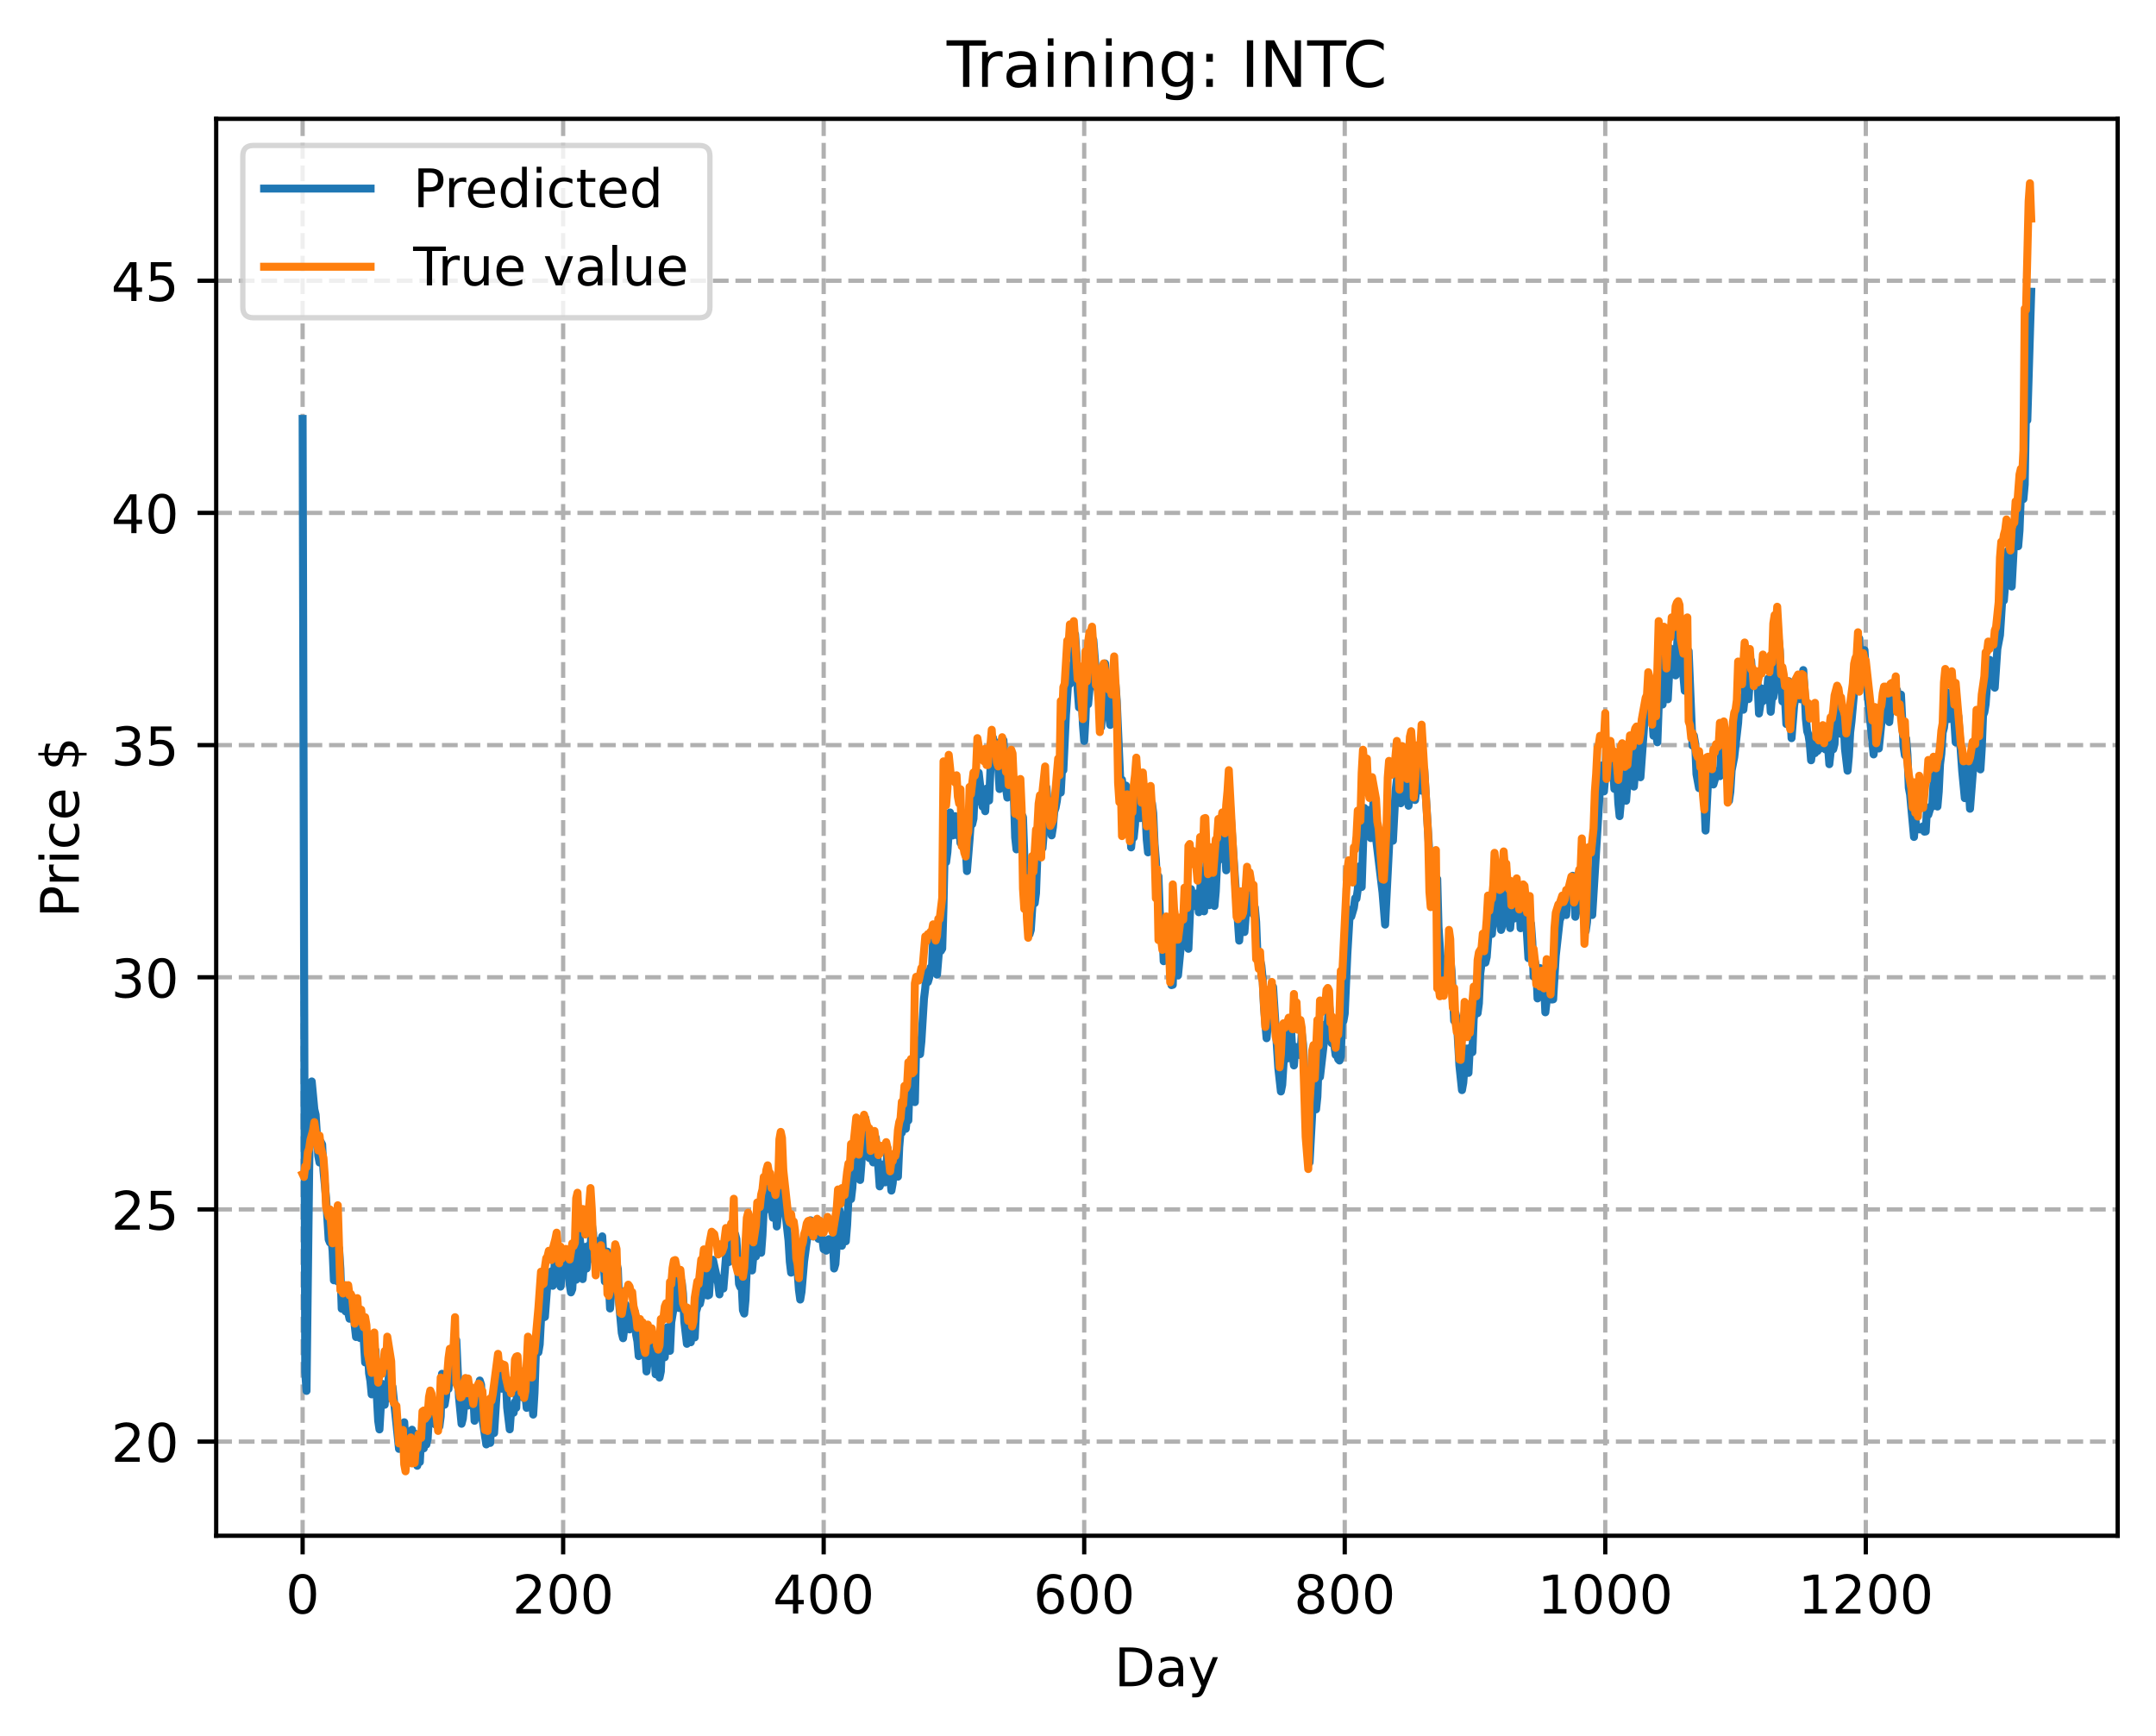 <?xml version="1.0" encoding="utf-8" standalone="no"?>
<!DOCTYPE svg PUBLIC "-//W3C//DTD SVG 1.1//EN"
  "http://www.w3.org/Graphics/SVG/1.1/DTD/svg11.dtd">
<!-- Created with matplotlib (https://matplotlib.org/) -->
<svg height="325.986pt" version="1.1" viewBox="0 0 404.923 325.986" width="404.923pt" xmlns="http://www.w3.org/2000/svg" xmlns:xlink="http://www.w3.org/1999/xlink">
 <defs>
  <style type="text/css">
*{stroke-linecap:butt;stroke-linejoin:round;}
  </style>
 </defs>
 <g id="figure_1">
  <g id="patch_1">
   <path d="M 0 325.986 
L 404.923 325.986 
L 404.923 0 
L 0 0 
z
" style="fill:#ffffff;"/>
  </g>
  <g id="axes_1">
   <g id="patch_2">
    <path d="M 40.603 288.43 
L 397.723 288.43 
L 397.723 22.318 
L 40.603 22.318 
z
" style="fill:#ffffff;"/>
   </g>
   <g id="matplotlib.axis_1">
    <g id="xtick_1">
     <g id="line2d_1">
      <path clip-path="url(#p74a2d3c8f2)" d="M 56.836 288.43 
L 56.836 22.318 
" style="fill:none;stroke:#b0b0b0;stroke-dasharray:2.96,1.28;stroke-dashoffset:0;stroke-width:0.8;"/>
     </g>
     <g id="line2d_2">
      <defs>
       <path d="M 0 0 
L 0 3.5 
" id="ma12b1ce1f4" style="stroke:#000000;stroke-width:0.8;"/>
      </defs>
      <g>
       <use style="stroke:#000000;stroke-width:0.8;" x="56.836" xlink:href="#ma12b1ce1f4" y="288.43"/>
      </g>
     </g>
     <g id="text_1">
      <!-- 0 -->
      <defs>
       <path d="M 31.781 66.406 
Q 24.172 66.406 20.328 58.906 
Q 16.5 51.422 16.5 36.375 
Q 16.5 21.391 20.328 13.891 
Q 24.172 6.391 31.781 6.391 
Q 39.453 6.391 43.281 13.891 
Q 47.125 21.391 47.125 36.375 
Q 47.125 51.422 43.281 58.906 
Q 39.453 66.406 31.781 66.406 
z
M 31.781 74.219 
Q 44.047 74.219 50.516 64.516 
Q 56.984 54.828 56.984 36.375 
Q 56.984 17.969 50.516 8.266 
Q 44.047 -1.422 31.781 -1.422 
Q 19.531 -1.422 13.062 8.266 
Q 6.594 17.969 6.594 36.375 
Q 6.594 54.828 13.062 64.516 
Q 19.531 74.219 31.781 74.219 
z
" id="DejaVuSans-48"/>
      </defs>
      <g transform="translate(53.655 303.029)scale(0.1 -0.1)">
       <use xlink:href="#DejaVuSans-48"/>
      </g>
     </g>
    </g>
    <g id="xtick_2">
     <g id="line2d_3">
      <path clip-path="url(#p74a2d3c8f2)" d="M 105.766 288.43 
L 105.766 22.318 
" style="fill:none;stroke:#b0b0b0;stroke-dasharray:2.96,1.28;stroke-dashoffset:0;stroke-width:0.8;"/>
     </g>
     <g id="line2d_4">
      <g>
       <use style="stroke:#000000;stroke-width:0.8;" x="105.766" xlink:href="#ma12b1ce1f4" y="288.43"/>
      </g>
     </g>
     <g id="text_2">
      <!-- 200 -->
      <defs>
       <path d="M 19.188 8.297 
L 53.609 8.297 
L 53.609 0 
L 7.328 0 
L 7.328 8.297 
Q 12.938 14.109 22.625 23.891 
Q 32.328 33.688 34.812 36.531 
Q 39.547 41.844 41.422 45.531 
Q 43.312 49.219 43.312 52.781 
Q 43.312 58.594 39.234 62.25 
Q 35.156 65.922 28.609 65.922 
Q 23.969 65.922 18.812 64.312 
Q 13.672 62.703 7.812 59.422 
L 7.812 69.391 
Q 13.766 71.781 18.938 73 
Q 24.125 74.219 28.422 74.219 
Q 39.75 74.219 46.484 68.547 
Q 53.219 62.891 53.219 53.422 
Q 53.219 48.922 51.531 44.891 
Q 49.859 40.875 45.406 35.406 
Q 44.188 33.984 37.641 27.219 
Q 31.109 20.453 19.188 8.297 
z
" id="DejaVuSans-50"/>
      </defs>
      <g transform="translate(96.223 303.029)scale(0.1 -0.1)">
       <use xlink:href="#DejaVuSans-50"/>
       <use x="63.623" xlink:href="#DejaVuSans-48"/>
       <use x="127.246" xlink:href="#DejaVuSans-48"/>
      </g>
     </g>
    </g>
    <g id="xtick_3">
     <g id="line2d_5">
      <path clip-path="url(#p74a2d3c8f2)" d="M 154.697 288.43 
L 154.697 22.318 
" style="fill:none;stroke:#b0b0b0;stroke-dasharray:2.96,1.28;stroke-dashoffset:0;stroke-width:0.8;"/>
     </g>
     <g id="line2d_6">
      <g>
       <use style="stroke:#000000;stroke-width:0.8;" x="154.697" xlink:href="#ma12b1ce1f4" y="288.43"/>
      </g>
     </g>
     <g id="text_3">
      <!-- 400 -->
      <defs>
       <path d="M 37.797 64.312 
L 12.891 25.391 
L 37.797 25.391 
z
M 35.203 72.906 
L 47.609 72.906 
L 47.609 25.391 
L 58.016 25.391 
L 58.016 17.188 
L 47.609 17.188 
L 47.609 0 
L 37.797 0 
L 37.797 17.188 
L 4.891 17.188 
L 4.891 26.703 
z
" id="DejaVuSans-52"/>
      </defs>
      <g transform="translate(145.153 303.029)scale(0.1 -0.1)">
       <use xlink:href="#DejaVuSans-52"/>
       <use x="63.623" xlink:href="#DejaVuSans-48"/>
       <use x="127.246" xlink:href="#DejaVuSans-48"/>
      </g>
     </g>
    </g>
    <g id="xtick_4">
     <g id="line2d_7">
      <path clip-path="url(#p74a2d3c8f2)" d="M 203.628 288.43 
L 203.628 22.318 
" style="fill:none;stroke:#b0b0b0;stroke-dasharray:2.96,1.28;stroke-dashoffset:0;stroke-width:0.8;"/>
     </g>
     <g id="line2d_8">
      <g>
       <use style="stroke:#000000;stroke-width:0.8;" x="203.628" xlink:href="#ma12b1ce1f4" y="288.43"/>
      </g>
     </g>
     <g id="text_4">
      <!-- 600 -->
      <defs>
       <path d="M 33.016 40.375 
Q 26.375 40.375 22.484 35.828 
Q 18.609 31.297 18.609 23.391 
Q 18.609 15.531 22.484 10.953 
Q 26.375 6.391 33.016 6.391 
Q 39.656 6.391 43.531 10.953 
Q 47.406 15.531 47.406 23.391 
Q 47.406 31.297 43.531 35.828 
Q 39.656 40.375 33.016 40.375 
z
M 52.594 71.297 
L 52.594 62.312 
Q 48.875 64.062 45.094 64.984 
Q 41.312 65.922 37.594 65.922 
Q 27.828 65.922 22.672 59.328 
Q 17.531 52.734 16.797 39.406 
Q 19.672 43.656 24.016 45.922 
Q 28.375 48.188 33.594 48.188 
Q 44.578 48.188 50.953 41.516 
Q 57.328 34.859 57.328 23.391 
Q 57.328 12.156 50.688 5.359 
Q 44.047 -1.422 33.016 -1.422 
Q 20.359 -1.422 13.672 8.266 
Q 6.984 17.969 6.984 36.375 
Q 6.984 53.656 15.188 63.938 
Q 23.391 74.219 37.203 74.219 
Q 40.922 74.219 44.703 73.484 
Q 48.484 72.75 52.594 71.297 
z
" id="DejaVuSans-54"/>
      </defs>
      <g transform="translate(194.084 303.029)scale(0.1 -0.1)">
       <use xlink:href="#DejaVuSans-54"/>
       <use x="63.623" xlink:href="#DejaVuSans-48"/>
       <use x="127.246" xlink:href="#DejaVuSans-48"/>
      </g>
     </g>
    </g>
    <g id="xtick_5">
     <g id="line2d_9">
      <path clip-path="url(#p74a2d3c8f2)" d="M 252.558 288.43 
L 252.558 22.318 
" style="fill:none;stroke:#b0b0b0;stroke-dasharray:2.96,1.28;stroke-dashoffset:0;stroke-width:0.8;"/>
     </g>
     <g id="line2d_10">
      <g>
       <use style="stroke:#000000;stroke-width:0.8;" x="252.558" xlink:href="#ma12b1ce1f4" y="288.43"/>
      </g>
     </g>
     <g id="text_5">
      <!-- 800 -->
      <defs>
       <path d="M 31.781 34.625 
Q 24.75 34.625 20.719 30.859 
Q 16.703 27.094 16.703 20.516 
Q 16.703 13.922 20.719 10.156 
Q 24.75 6.391 31.781 6.391 
Q 38.812 6.391 42.859 10.172 
Q 46.922 13.969 46.922 20.516 
Q 46.922 27.094 42.891 30.859 
Q 38.875 34.625 31.781 34.625 
z
M 21.922 38.812 
Q 15.578 40.375 12.031 44.719 
Q 8.5 49.078 8.5 55.328 
Q 8.5 64.062 14.719 69.141 
Q 20.953 74.219 31.781 74.219 
Q 42.672 74.219 48.875 69.141 
Q 55.078 64.062 55.078 55.328 
Q 55.078 49.078 51.531 44.719 
Q 48 40.375 41.703 38.812 
Q 48.828 37.156 52.797 32.312 
Q 56.781 27.484 56.781 20.516 
Q 56.781 9.906 50.312 4.234 
Q 43.844 -1.422 31.781 -1.422 
Q 19.734 -1.422 13.25 4.234 
Q 6.781 9.906 6.781 20.516 
Q 6.781 27.484 10.781 32.312 
Q 14.797 37.156 21.922 38.812 
z
M 18.312 54.391 
Q 18.312 48.734 21.844 45.562 
Q 25.391 42.391 31.781 42.391 
Q 38.141 42.391 41.719 45.562 
Q 45.312 48.734 45.312 54.391 
Q 45.312 60.062 41.719 63.234 
Q 38.141 66.406 31.781 66.406 
Q 25.391 66.406 21.844 63.234 
Q 18.312 60.062 18.312 54.391 
z
" id="DejaVuSans-56"/>
      </defs>
      <g transform="translate(243.015 303.029)scale(0.1 -0.1)">
       <use xlink:href="#DejaVuSans-56"/>
       <use x="63.623" xlink:href="#DejaVuSans-48"/>
       <use x="127.246" xlink:href="#DejaVuSans-48"/>
      </g>
     </g>
    </g>
    <g id="xtick_6">
     <g id="line2d_11">
      <path clip-path="url(#p74a2d3c8f2)" d="M 301.489 288.43 
L 301.489 22.318 
" style="fill:none;stroke:#b0b0b0;stroke-dasharray:2.96,1.28;stroke-dashoffset:0;stroke-width:0.8;"/>
     </g>
     <g id="line2d_12">
      <g>
       <use style="stroke:#000000;stroke-width:0.8;" x="301.489" xlink:href="#ma12b1ce1f4" y="288.43"/>
      </g>
     </g>
     <g id="text_6">
      <!-- 1000 -->
      <defs>
       <path d="M 12.406 8.297 
L 28.516 8.297 
L 28.516 63.922 
L 10.984 60.406 
L 10.984 69.391 
L 28.422 72.906 
L 38.281 72.906 
L 38.281 8.297 
L 54.391 8.297 
L 54.391 0 
L 12.406 0 
z
" id="DejaVuSans-49"/>
      </defs>
      <g transform="translate(288.764 303.029)scale(0.1 -0.1)">
       <use xlink:href="#DejaVuSans-49"/>
       <use x="63.623" xlink:href="#DejaVuSans-48"/>
       <use x="127.246" xlink:href="#DejaVuSans-48"/>
       <use x="190.869" xlink:href="#DejaVuSans-48"/>
      </g>
     </g>
    </g>
    <g id="xtick_7">
     <g id="line2d_13">
      <path clip-path="url(#p74a2d3c8f2)" d="M 350.419 288.43 
L 350.419 22.318 
" style="fill:none;stroke:#b0b0b0;stroke-dasharray:2.96,1.28;stroke-dashoffset:0;stroke-width:0.8;"/>
     </g>
     <g id="line2d_14">
      <g>
       <use style="stroke:#000000;stroke-width:0.8;" x="350.419" xlink:href="#ma12b1ce1f4" y="288.43"/>
      </g>
     </g>
     <g id="text_7">
      <!-- 1200 -->
      <g transform="translate(337.694 303.029)scale(0.1 -0.1)">
       <use xlink:href="#DejaVuSans-49"/>
       <use x="63.623" xlink:href="#DejaVuSans-50"/>
       <use x="127.246" xlink:href="#DejaVuSans-48"/>
       <use x="190.869" xlink:href="#DejaVuSans-48"/>
      </g>
     </g>
    </g>
    <g id="text_8">
     <!-- Day -->
     <defs>
      <path d="M 19.672 64.797 
L 19.672 8.109 
L 31.594 8.109 
Q 46.688 8.109 53.688 14.938 
Q 60.688 21.781 60.688 36.531 
Q 60.688 51.172 53.688 57.984 
Q 46.688 64.797 31.594 64.797 
z
M 9.812 72.906 
L 30.078 72.906 
Q 51.266 72.906 61.172 64.094 
Q 71.094 55.281 71.094 36.531 
Q 71.094 17.672 61.125 8.828 
Q 51.172 0 30.078 0 
L 9.812 0 
z
" id="DejaVuSans-68"/>
      <path d="M 34.281 27.484 
Q 23.391 27.484 19.188 25 
Q 14.984 22.516 14.984 16.5 
Q 14.984 11.719 18.141 8.906 
Q 21.297 6.109 26.703 6.109 
Q 34.188 6.109 38.703 11.406 
Q 43.219 16.703 43.219 25.484 
L 43.219 27.484 
z
M 52.203 31.203 
L 52.203 0 
L 43.219 0 
L 43.219 8.297 
Q 40.141 3.328 35.547 0.953 
Q 30.953 -1.422 24.312 -1.422 
Q 15.922 -1.422 10.953 3.297 
Q 6 8.016 6 15.922 
Q 6 25.141 12.172 29.828 
Q 18.359 34.516 30.609 34.516 
L 43.219 34.516 
L 43.219 35.406 
Q 43.219 41.609 39.141 45 
Q 35.062 48.391 27.688 48.391 
Q 23 48.391 18.547 47.266 
Q 14.109 46.141 10.016 43.891 
L 10.016 52.203 
Q 14.938 54.109 19.578 55.047 
Q 24.219 56 28.609 56 
Q 40.484 56 46.344 49.844 
Q 52.203 43.703 52.203 31.203 
z
" id="DejaVuSans-97"/>
      <path d="M 32.172 -5.078 
Q 28.375 -14.844 24.75 -17.812 
Q 21.141 -20.797 15.094 -20.797 
L 7.906 -20.797 
L 7.906 -13.281 
L 13.188 -13.281 
Q 16.891 -13.281 18.938 -11.516 
Q 21 -9.766 23.484 -3.219 
L 25.094 0.875 
L 2.984 54.688 
L 12.5 54.688 
L 29.594 11.922 
L 46.688 54.688 
L 56.203 54.688 
z
" id="DejaVuSans-121"/>
     </defs>
     <g transform="translate(209.29 316.707)scale(0.1 -0.1)">
      <use xlink:href="#DejaVuSans-68"/>
      <use x="77.002" xlink:href="#DejaVuSans-97"/>
      <use x="138.281" xlink:href="#DejaVuSans-121"/>
     </g>
    </g>
   </g>
   <g id="matplotlib.axis_2">
    <g id="ytick_1">
     <g id="line2d_15">
      <path clip-path="url(#p74a2d3c8f2)" d="M 40.603 270.753 
L 397.723 270.753 
" style="fill:none;stroke:#b0b0b0;stroke-dasharray:2.96,1.28;stroke-dashoffset:0;stroke-width:0.8;"/>
     </g>
     <g id="line2d_16">
      <defs>
       <path d="M 0 0 
L -3.5 0 
" id="m8f6617eccf" style="stroke:#000000;stroke-width:0.8;"/>
      </defs>
      <g>
       <use style="stroke:#000000;stroke-width:0.8;" x="40.603" xlink:href="#m8f6617eccf" y="270.753"/>
      </g>
     </g>
     <g id="text_9">
      <!-- 20 -->
      <g transform="translate(20.878 274.552)scale(0.1 -0.1)">
       <use xlink:href="#DejaVuSans-50"/>
       <use x="63.623" xlink:href="#DejaVuSans-48"/>
      </g>
     </g>
    </g>
    <g id="ytick_2">
     <g id="line2d_17">
      <path clip-path="url(#p74a2d3c8f2)" d="M 40.603 227.148 
L 397.723 227.148 
" style="fill:none;stroke:#b0b0b0;stroke-dasharray:2.96,1.28;stroke-dashoffset:0;stroke-width:0.8;"/>
     </g>
     <g id="line2d_18">
      <g>
       <use style="stroke:#000000;stroke-width:0.8;" x="40.603" xlink:href="#m8f6617eccf" y="227.148"/>
      </g>
     </g>
     <g id="text_10">
      <!-- 25 -->
      <defs>
       <path d="M 10.797 72.906 
L 49.516 72.906 
L 49.516 64.594 
L 19.828 64.594 
L 19.828 46.734 
Q 21.969 47.469 24.109 47.828 
Q 26.266 48.188 28.422 48.188 
Q 40.625 48.188 47.75 41.5 
Q 54.891 34.812 54.891 23.391 
Q 54.891 11.625 47.562 5.094 
Q 40.234 -1.422 26.906 -1.422 
Q 22.312 -1.422 17.547 -0.641 
Q 12.797 0.141 7.719 1.703 
L 7.719 11.625 
Q 12.109 9.234 16.797 8.062 
Q 21.484 6.891 26.703 6.891 
Q 35.156 6.891 40.078 11.328 
Q 45.016 15.766 45.016 23.391 
Q 45.016 31 40.078 35.438 
Q 35.156 39.891 26.703 39.891 
Q 22.75 39.891 18.812 39.016 
Q 14.891 38.141 10.797 36.281 
z
" id="DejaVuSans-53"/>
      </defs>
      <g transform="translate(20.878 230.947)scale(0.1 -0.1)">
       <use xlink:href="#DejaVuSans-50"/>
       <use x="63.623" xlink:href="#DejaVuSans-53"/>
      </g>
     </g>
    </g>
    <g id="ytick_3">
     <g id="line2d_19">
      <path clip-path="url(#p74a2d3c8f2)" d="M 40.603 183.543 
L 397.723 183.543 
" style="fill:none;stroke:#b0b0b0;stroke-dasharray:2.96,1.28;stroke-dashoffset:0;stroke-width:0.8;"/>
     </g>
     <g id="line2d_20">
      <g>
       <use style="stroke:#000000;stroke-width:0.8;" x="40.603" xlink:href="#m8f6617eccf" y="183.543"/>
      </g>
     </g>
     <g id="text_11">
      <!-- 30 -->
      <defs>
       <path d="M 40.578 39.312 
Q 47.656 37.797 51.625 33 
Q 55.609 28.219 55.609 21.188 
Q 55.609 10.406 48.188 4.484 
Q 40.766 -1.422 27.094 -1.422 
Q 22.516 -1.422 17.656 -0.516 
Q 12.797 0.391 7.625 2.203 
L 7.625 11.719 
Q 11.719 9.328 16.594 8.109 
Q 21.484 6.891 26.812 6.891 
Q 36.078 6.891 40.938 10.547 
Q 45.797 14.203 45.797 21.188 
Q 45.797 27.641 41.281 31.266 
Q 36.766 34.906 28.719 34.906 
L 20.219 34.906 
L 20.219 43.016 
L 29.109 43.016 
Q 36.375 43.016 40.234 45.922 
Q 44.094 48.828 44.094 54.297 
Q 44.094 59.906 40.109 62.906 
Q 36.141 65.922 28.719 65.922 
Q 24.656 65.922 20.016 65.031 
Q 15.375 64.156 9.812 62.312 
L 9.812 71.094 
Q 15.438 72.656 20.344 73.438 
Q 25.25 74.219 29.594 74.219 
Q 40.828 74.219 47.359 69.109 
Q 53.906 64.016 53.906 55.328 
Q 53.906 49.266 50.438 45.094 
Q 46.969 40.922 40.578 39.312 
z
" id="DejaVuSans-51"/>
      </defs>
      <g transform="translate(20.878 187.342)scale(0.1 -0.1)">
       <use xlink:href="#DejaVuSans-51"/>
       <use x="63.623" xlink:href="#DejaVuSans-48"/>
      </g>
     </g>
    </g>
    <g id="ytick_4">
     <g id="line2d_21">
      <path clip-path="url(#p74a2d3c8f2)" d="M 40.603 139.938 
L 397.723 139.938 
" style="fill:none;stroke:#b0b0b0;stroke-dasharray:2.96,1.28;stroke-dashoffset:0;stroke-width:0.8;"/>
     </g>
     <g id="line2d_22">
      <g>
       <use style="stroke:#000000;stroke-width:0.8;" x="40.603" xlink:href="#m8f6617eccf" y="139.938"/>
      </g>
     </g>
     <g id="text_12">
      <!-- 35 -->
      <g transform="translate(20.878 143.737)scale(0.1 -0.1)">
       <use xlink:href="#DejaVuSans-51"/>
       <use x="63.623" xlink:href="#DejaVuSans-53"/>
      </g>
     </g>
    </g>
    <g id="ytick_5">
     <g id="line2d_23">
      <path clip-path="url(#p74a2d3c8f2)" d="M 40.603 96.333 
L 397.723 96.333 
" style="fill:none;stroke:#b0b0b0;stroke-dasharray:2.96,1.28;stroke-dashoffset:0;stroke-width:0.8;"/>
     </g>
     <g id="line2d_24">
      <g>
       <use style="stroke:#000000;stroke-width:0.8;" x="40.603" xlink:href="#m8f6617eccf" y="96.333"/>
      </g>
     </g>
     <g id="text_13">
      <!-- 40 -->
      <g transform="translate(20.878 100.132)scale(0.1 -0.1)">
       <use xlink:href="#DejaVuSans-52"/>
       <use x="63.623" xlink:href="#DejaVuSans-48"/>
      </g>
     </g>
    </g>
    <g id="ytick_6">
     <g id="line2d_25">
      <path clip-path="url(#p74a2d3c8f2)" d="M 40.603 52.728 
L 397.723 52.728 
" style="fill:none;stroke:#b0b0b0;stroke-dasharray:2.96,1.28;stroke-dashoffset:0;stroke-width:0.8;"/>
     </g>
     <g id="line2d_26">
      <g>
       <use style="stroke:#000000;stroke-width:0.8;" x="40.603" xlink:href="#m8f6617eccf" y="52.728"/>
      </g>
     </g>
     <g id="text_14">
      <!-- 45 -->
      <g transform="translate(20.878 56.527)scale(0.1 -0.1)">
       <use xlink:href="#DejaVuSans-52"/>
       <use x="63.623" xlink:href="#DejaVuSans-53"/>
      </g>
     </g>
    </g>
    <g id="text_15">
     <!-- Price $ -->
     <defs>
      <path d="M 19.672 64.797 
L 19.672 37.406 
L 32.078 37.406 
Q 38.969 37.406 42.719 40.969 
Q 46.484 44.531 46.484 51.125 
Q 46.484 57.672 42.719 61.234 
Q 38.969 64.797 32.078 64.797 
z
M 9.812 72.906 
L 32.078 72.906 
Q 44.344 72.906 50.609 67.359 
Q 56.891 61.812 56.891 51.125 
Q 56.891 40.328 50.609 34.812 
Q 44.344 29.297 32.078 29.297 
L 19.672 29.297 
L 19.672 0 
L 9.812 0 
z
" id="DejaVuSans-80"/>
      <path d="M 41.109 46.297 
Q 39.594 47.172 37.812 47.578 
Q 36.031 48 33.891 48 
Q 26.266 48 22.188 43.047 
Q 18.109 38.094 18.109 28.812 
L 18.109 0 
L 9.078 0 
L 9.078 54.688 
L 18.109 54.688 
L 18.109 46.188 
Q 20.953 51.172 25.484 53.578 
Q 30.031 56 36.531 56 
Q 37.453 56 38.578 55.875 
Q 39.703 55.766 41.062 55.516 
z
" id="DejaVuSans-114"/>
      <path d="M 9.422 54.688 
L 18.406 54.688 
L 18.406 0 
L 9.422 0 
z
M 9.422 75.984 
L 18.406 75.984 
L 18.406 64.594 
L 9.422 64.594 
z
" id="DejaVuSans-105"/>
      <path d="M 48.781 52.594 
L 48.781 44.188 
Q 44.969 46.297 41.141 47.344 
Q 37.312 48.391 33.406 48.391 
Q 24.656 48.391 19.812 42.844 
Q 14.984 37.312 14.984 27.297 
Q 14.984 17.281 19.812 11.734 
Q 24.656 6.203 33.406 6.203 
Q 37.312 6.203 41.141 7.25 
Q 44.969 8.297 48.781 10.406 
L 48.781 2.094 
Q 45.016 0.344 40.984 -0.531 
Q 36.969 -1.422 32.422 -1.422 
Q 20.062 -1.422 12.781 6.344 
Q 5.516 14.109 5.516 27.297 
Q 5.516 40.672 12.859 48.328 
Q 20.219 56 33.016 56 
Q 37.156 56 41.109 55.141 
Q 45.062 54.297 48.781 52.594 
z
" id="DejaVuSans-99"/>
      <path d="M 56.203 29.594 
L 56.203 25.203 
L 14.891 25.203 
Q 15.484 15.922 20.484 11.062 
Q 25.484 6.203 34.422 6.203 
Q 39.594 6.203 44.453 7.469 
Q 49.312 8.734 54.109 11.281 
L 54.109 2.781 
Q 49.266 0.734 44.188 -0.344 
Q 39.109 -1.422 33.891 -1.422 
Q 20.797 -1.422 13.156 6.188 
Q 5.516 13.812 5.516 26.812 
Q 5.516 40.234 12.766 48.109 
Q 20.016 56 32.328 56 
Q 43.359 56 49.781 48.891 
Q 56.203 41.797 56.203 29.594 
z
M 47.219 32.234 
Q 47.125 39.594 43.094 43.984 
Q 39.062 48.391 32.422 48.391 
Q 24.906 48.391 20.391 44.141 
Q 15.875 39.891 15.188 32.172 
z
" id="DejaVuSans-101"/>
      <path id="DejaVuSans-32"/>
      <path d="M 33.797 -14.703 
L 28.906 -14.703 
L 28.859 0 
Q 23.734 0.094 18.609 1.188 
Q 13.484 2.297 8.297 4.5 
L 8.297 13.281 
Q 13.281 10.156 18.375 8.562 
Q 23.484 6.984 28.906 6.938 
L 28.906 29.203 
Q 18.109 30.953 13.203 35.156 
Q 8.297 39.359 8.297 46.688 
Q 8.297 54.641 13.625 59.219 
Q 18.953 63.812 28.906 64.5 
L 28.906 75.984 
L 33.797 75.984 
L 33.797 64.656 
Q 38.328 64.453 42.578 63.688 
Q 46.828 62.938 50.875 61.625 
L 50.875 53.078 
Q 46.828 55.125 42.547 56.25 
Q 38.281 57.375 33.797 57.562 
L 33.797 36.719 
Q 44.875 35.016 50.094 30.609 
Q 55.328 26.219 55.328 18.609 
Q 55.328 10.359 49.781 5.594 
Q 44.234 0.828 33.797 0.094 
z
M 28.906 37.594 
L 28.906 57.625 
Q 23.25 56.984 20.266 54.391 
Q 17.281 51.812 17.281 47.516 
Q 17.281 43.312 20.031 40.969 
Q 22.797 38.625 28.906 37.594 
z
M 33.797 28.219 
L 33.797 7.078 
Q 39.984 7.906 43.141 10.594 
Q 46.297 13.281 46.297 17.672 
Q 46.297 21.969 43.281 24.5 
Q 40.281 27.047 33.797 28.219 
z
" id="DejaVuSans-36"/>
     </defs>
     <g transform="translate(14.798 172.342)rotate(-90)scale(0.1 -0.1)">
      <use xlink:href="#DejaVuSans-80"/>
      <use x="58.553" xlink:href="#DejaVuSans-114"/>
      <use x="99.666" xlink:href="#DejaVuSans-105"/>
      <use x="127.449" xlink:href="#DejaVuSans-99"/>
      <use x="182.43" xlink:href="#DejaVuSans-101"/>
      <use x="243.953" xlink:href="#DejaVuSans-32"/>
      <use x="275.74" xlink:href="#DejaVuSans-36"/>
     </g>
    </g>
   </g>
   <g id="line2d_27">
    <path clip-path="url(#p74a2d3c8f2)" d="M 56.836 78.678 
L 57.325 257.697 
L 57.57 261.231 
L 58.059 220.318 
L 58.304 203.444 
L 58.548 203.108 
L 59.038 208.332 
L 59.282 209.358 
L 59.772 217.052 
L 60.016 218.342 
L 60.261 214.482 
L 60.506 214.958 
L 60.75 219.829 
L 61.24 224.969 
L 61.729 232.794 
L 61.974 233.384 
L 62.218 232.415 
L 62.463 234.919 
L 62.708 240.461 
L 62.952 235.408 
L 63.197 236.336 
L 63.441 240.698 
L 63.686 234.468 
L 63.931 238.277 
L 64.175 245.798 
L 64.42 244.439 
L 64.665 245.936 
L 64.909 246.299 
L 65.154 243.795 
L 65.399 246.559 
L 65.643 247.677 
L 65.888 246.003 
L 66.133 246.954 
L 66.377 244.842 
L 66.622 248.943 
L 66.867 251.109 
L 67.111 248.969 
L 67.356 245.761 
L 67.601 251.298 
L 67.845 251.183 
L 68.09 247.961 
L 68.579 255.889 
L 68.824 252.575 
L 69.069 253.441 
L 69.313 257.906 
L 69.558 259.329 
L 69.802 261.884 
L 70.047 260.738 
L 70.292 258.353 
L 70.536 253.621 
L 70.781 262.3 
L 71.026 266.848 
L 71.27 268.465 
L 71.76 259.891 
L 72.004 263.201 
L 72.249 263.839 
L 72.494 259.978 
L 72.738 262.672 
L 72.983 258.848 
L 73.228 257.251 
L 73.472 260.133 
L 73.717 260.456 
L 74.94 272.124 
L 75.185 270.612 
L 75.429 270.159 
L 75.674 268.053 
L 75.919 267.119 
L 76.408 274.563 
L 76.653 273.527 
L 76.897 269.83 
L 77.142 270.048 
L 77.387 268.515 
L 77.631 270.32 
L 77.876 269.216 
L 78.365 275.29 
L 78.61 274.008 
L 78.855 274.59 
L 79.099 269.718 
L 79.344 271.938 
L 79.589 272.023 
L 79.833 267.496 
L 80.078 271.306 
L 80.323 270.199 
L 80.567 265.91 
L 80.812 264.507 
L 81.056 264.238 
L 81.301 264.171 
L 81.546 266.467 
L 81.79 267.553 
L 82.035 266.186 
L 82.28 263.62 
L 82.524 267.919 
L 82.769 266.03 
L 83.014 258.015 
L 83.258 259.041 
L 83.503 263.833 
L 83.748 262.355 
L 83.992 259.676 
L 84.237 260.851 
L 84.482 257.124 
L 84.726 256.668 
L 85.216 255.102 
L 85.46 257.292 
L 85.705 251.711 
L 86.194 262.362 
L 86.684 267.404 
L 86.928 266.44 
L 87.173 263.987 
L 87.662 261.844 
L 87.907 263.975 
L 88.151 263.136 
L 88.396 261.368 
L 88.641 261.944 
L 88.885 261.819 
L 89.13 266.843 
L 89.375 265.555 
L 89.864 261.099 
L 90.109 259.277 
L 90.353 260.062 
L 90.598 266.44 
L 91.332 271.286 
L 91.577 271.094 
L 91.821 270.652 
L 92.066 271.001 
L 92.311 265.55 
L 92.8 269.148 
L 93.289 261.391 
L 93.534 260.281 
L 93.778 256.8 
L 94.268 260.817 
L 94.512 259.29 
L 94.757 260.764 
L 95.002 258.961 
L 95.246 264.374 
L 95.736 268.449 
L 95.98 265.078 
L 96.225 264.424 
L 96.47 265.325 
L 96.714 263.297 
L 96.959 264.395 
L 97.204 258.509 
L 97.448 257.243 
L 97.693 259.966 
L 97.938 261.425 
L 98.182 260.661 
L 98.427 262.625 
L 98.672 261.886 
L 98.916 264.417 
L 99.405 256.395 
L 100.139 265.68 
L 100.384 261.667 
L 100.629 254.59 
L 100.873 252.923 
L 101.118 253.986 
L 101.363 252.508 
L 101.607 247.747 
L 101.852 245.324 
L 102.097 247.431 
L 102.341 247.323 
L 102.831 240.788 
L 103.32 239.033 
L 103.565 238.77 
L 103.809 241.493 
L 104.054 239.269 
L 104.299 235.206 
L 104.543 235.951 
L 104.788 234.88 
L 105.032 237.19 
L 105.277 241.644 
L 105.766 236.439 
L 106.011 238.739 
L 106.5 235.387 
L 106.745 237.043 
L 106.99 241.23 
L 107.234 242.729 
L 107.479 242.118 
L 107.724 237.589 
L 108.213 240.351 
L 108.458 232.164 
L 108.702 230.868 
L 108.947 233.182 
L 109.192 239.361 
L 109.436 240.229 
L 109.926 234.175 
L 110.17 238.247 
L 110.66 233.853 
L 110.904 234.393 
L 111.149 229.942 
L 111.393 231.576 
L 111.638 236.687 
L 111.883 235.332 
L 112.127 237.468 
L 112.372 236.838 
L 112.617 232.987 
L 112.861 233.232 
L 113.106 232.204 
L 113.595 240.676 
L 113.84 238.94 
L 114.085 235.072 
L 114.574 245.75 
L 114.819 242.3 
L 115.063 236.78 
L 115.308 240.219 
L 115.553 241.816 
L 115.797 237.288 
L 116.042 238.353 
L 116.287 244.92 
L 116.776 250.348 
L 117.02 251.338 
L 117.265 249.355 
L 117.51 245.024 
L 117.754 245.741 
L 118.244 249.68 
L 118.488 247.028 
L 118.733 249.14 
L 118.978 246.836 
L 119.222 246.343 
L 119.467 250.637 
L 119.712 251.929 
L 119.956 254.696 
L 120.201 253.829 
L 120.446 250.315 
L 120.69 252.706 
L 120.935 253.723 
L 121.18 253.501 
L 121.424 257.581 
L 121.669 255.541 
L 121.914 251.053 
L 122.403 255.209 
L 122.648 251.364 
L 122.892 253.993 
L 123.137 258.108 
L 123.381 255.035 
L 123.626 254.261 
L 123.871 258.724 
L 124.115 257.56 
L 124.36 251.59 
L 124.849 254.912 
L 125.094 250.922 
L 125.339 249.277 
L 125.583 250.321 
L 125.828 253.708 
L 126.073 248.349 
L 126.562 245.375 
L 126.807 242.402 
L 127.296 240.223 
L 127.541 245.666 
L 127.785 244.661 
L 128.03 240.704 
L 128.275 242.955 
L 128.519 248.225 
L 129.008 252.389 
L 129.253 249.797 
L 129.498 248.85 
L 129.742 252.097 
L 129.987 248.275 
L 130.476 251.19 
L 130.721 246.388 
L 130.966 245.551 
L 131.21 243.743 
L 131.455 244.87 
L 131.7 243.746 
L 131.944 239.911 
L 132.189 241.841 
L 132.434 241.169 
L 132.678 238.623 
L 132.923 243.32 
L 133.168 243.206 
L 133.412 239.315 
L 133.657 238.326 
L 133.902 236.608 
L 134.88 241.077 
L 135.125 243.105 
L 135.369 240.879 
L 135.614 240.071 
L 135.859 242.004 
L 136.348 236.081 
L 136.593 235.418 
L 136.837 237.046 
L 137.082 236.858 
L 137.571 231.716 
L 137.816 233.151 
L 138.061 231.787 
L 138.305 232.703 
L 138.795 241.139 
L 139.039 241.732 
L 139.284 241.063 
L 139.529 246.082 
L 139.773 246.704 
L 140.018 244.081 
L 140.263 237.988 
L 140.507 235.212 
L 140.752 233.8 
L 140.996 235.38 
L 141.241 238.613 
L 141.486 235.972 
L 141.73 234.864 
L 141.975 235.974 
L 142.22 232.526 
L 142.464 231.434 
L 142.709 232.564 
L 142.954 235.291 
L 143.198 232.026 
L 143.443 226.932 
L 143.688 225.282 
L 143.932 226.458 
L 144.177 227.083 
L 144.422 221.892 
L 144.666 222.545 
L 144.911 227.092 
L 145.156 228.704 
L 145.4 227.534 
L 145.645 225.714 
L 145.89 230.351 
L 146.134 227.894 
L 146.379 227.369 
L 146.624 224.771 
L 146.868 218.307 
L 147.113 220.89 
L 147.357 226.414 
L 148.091 232.996 
L 148.336 236.97 
L 148.581 239.02 
L 149.07 235.619 
L 149.315 237.086 
L 149.559 235.626 
L 150.049 242.276 
L 150.293 244.072 
L 150.538 242.608 
L 151.027 236.875 
L 151.761 231.355 
L 152.006 231.171 
L 152.251 229.188 
L 152.495 231.662 
L 152.74 232.221 
L 152.984 231.383 
L 153.229 231.63 
L 153.474 231.443 
L 153.718 232.67 
L 153.963 231.241 
L 154.208 232.411 
L 154.452 232.7 
L 154.697 234.615 
L 154.942 233.045 
L 155.186 234.89 
L 155.431 232.948 
L 155.676 232.732 
L 155.92 232.94 
L 156.165 234.661 
L 156.41 232.552 
L 156.654 238.241 
L 156.899 237.404 
L 157.388 230.315 
L 157.633 227.164 
L 157.878 228.4 
L 158.122 233.973 
L 158.612 229.719 
L 158.856 233.135 
L 159.101 230.085 
L 159.345 225.249 
L 159.59 223.869 
L 159.835 225.208 
L 160.079 223.136 
L 160.324 219.265 
L 160.569 220.276 
L 160.813 215.881 
L 161.058 215.069 
L 161.303 217.232 
L 161.547 221.615 
L 161.792 218.527 
L 162.037 212.458 
L 162.526 210.02 
L 162.771 212.381 
L 163.015 215.851 
L 163.26 217.498 
L 163.505 216.31 
L 163.749 217.641 
L 163.994 218.32 
L 164.239 214.705 
L 164.483 213.687 
L 164.972 219.389 
L 165.217 222.822 
L 165.462 222.159 
L 165.706 218.714 
L 165.951 220.022 
L 166.196 222.07 
L 166.44 219.913 
L 166.685 215.641 
L 167.419 223.613 
L 167.664 222.213 
L 167.908 218.4 
L 168.153 217.711 
L 168.642 220.993 
L 168.887 215.466 
L 169.132 212.506 
L 169.376 212.744 
L 169.621 209.783 
L 169.866 211.823 
L 170.11 212.011 
L 170.355 209.768 
L 170.6 210.437 
L 170.844 203.402 
L 171.333 206.375 
L 171.578 205.652 
L 171.823 206.995 
L 172.067 196.588 
L 172.312 195.439 
L 172.557 197.454 
L 172.801 197.986 
L 173.046 195.591 
L 173.535 187.574 
L 173.78 185.54 
L 174.025 182.536 
L 174.269 184.446 
L 174.514 183.612 
L 174.759 181.724 
L 175.003 182.403 
L 175.248 176.584 
L 175.493 176.009 
L 175.982 183.05 
L 176.471 177.184 
L 176.716 178.585 
L 176.96 178.161 
L 177.205 170.055 
L 177.45 158.225 
L 177.694 161.925 
L 177.939 160.012 
L 178.428 152.587 
L 178.673 153.96 
L 178.918 156.911 
L 179.162 154.536 
L 179.407 153.287 
L 179.652 156.835 
L 179.896 154.274 
L 180.141 154.424 
L 180.386 158.32 
L 180.63 155.527 
L 180.875 158.082 
L 181.12 157.9 
L 181.364 158.638 
L 181.609 163.601 
L 182.098 157.627 
L 182.343 154.224 
L 182.588 154.808 
L 182.832 153.755 
L 183.077 148.702 
L 183.321 150.623 
L 183.566 150.461 
L 183.811 145.127 
L 184.545 151.497 
L 184.789 151.21 
L 185.034 152.36 
L 185.279 148.125 
L 185.523 148.603 
L 185.768 150.349 
L 186.013 144.636 
L 186.502 138.566 
L 186.747 142.255 
L 186.991 142.824 
L 187.236 139.478 
L 187.725 148.187 
L 188.215 141.751 
L 188.459 139.018 
L 188.948 148.038 
L 189.193 149.798 
L 189.438 146.505 
L 189.682 147.568 
L 189.927 149.442 
L 190.172 146.627 
L 190.416 149.673 
L 190.661 157.283 
L 190.906 159.526 
L 191.395 149.57 
L 191.64 154.791 
L 191.884 152.965 
L 192.129 153.475 
L 192.618 167.56 
L 192.863 165.141 
L 193.108 168.795 
L 193.352 175.487 
L 193.597 174.667 
L 194.086 167.172 
L 194.331 169.629 
L 194.575 167.768 
L 194.82 161.188 
L 195.065 160.164 
L 195.554 153.841 
L 195.799 159.289 
L 196.043 156.377 
L 196.288 150.778 
L 196.533 147.884 
L 196.777 151.083 
L 197.022 150.793 
L 197.267 151.471 
L 197.511 156.895 
L 197.756 155.355 
L 198.001 152.464 
L 198.245 151.745 
L 198.49 150.446 
L 198.979 146.379 
L 199.224 148.857 
L 199.469 144.321 
L 199.713 144.654 
L 200.203 134.197 
L 200.692 127.017 
L 200.936 128.453 
L 201.426 124.824 
L 201.67 124.501 
L 201.915 119.131 
L 202.16 122.707 
L 202.404 129.62 
L 202.649 132.866 
L 202.894 129.087 
L 203.138 129.837 
L 203.383 136.073 
L 203.628 139.161 
L 203.872 134.921 
L 204.117 128.051 
L 204.362 132.268 
L 204.606 129.625 
L 204.851 123.538 
L 205.34 120.169 
L 206.074 129.287 
L 206.319 127.987 
L 206.563 130.379 
L 206.808 136.579 
L 207.053 132.788 
L 207.297 126.733 
L 207.542 124.603 
L 208.276 134.415 
L 208.521 136.154 
L 208.765 132.736 
L 209.01 134.055 
L 209.255 134.055 
L 209.499 128.522 
L 209.744 131.634 
L 210.478 148.316 
L 210.723 146.444 
L 210.967 150.287 
L 211.212 151.584 
L 211.457 147.535 
L 211.701 151.342 
L 212.191 153.289 
L 212.435 159.155 
L 212.68 156.683 
L 212.924 157.295 
L 213.169 154.927 
L 213.414 149.389 
L 213.658 146.569 
L 214.148 153.662 
L 214.392 150.014 
L 214.637 151.72 
L 214.882 151.353 
L 215.126 152.624 
L 215.371 157.634 
L 215.616 160.088 
L 216.105 151.435 
L 216.35 150.825 
L 216.594 152.744 
L 216.839 158.455 
L 217.084 161.465 
L 217.328 166.273 
L 217.573 164.578 
L 217.818 171.246 
L 218.307 174.51 
L 218.551 180.528 
L 218.796 178.811 
L 219.041 178.747 
L 219.285 176.568 
L 219.53 176.093 
L 220.019 185.021 
L 220.264 184.955 
L 220.509 176.79 
L 221.243 183.196 
L 221.977 175.592 
L 222.221 173.801 
L 222.466 176.299 
L 222.711 175.5 
L 222.955 175.089 
L 223.2 178.197 
L 223.689 166.987 
L 223.934 170.276 
L 224.179 169.309 
L 224.423 169.052 
L 224.668 167.816 
L 224.912 168.264 
L 225.157 171.331 
L 225.646 163.55 
L 226.136 171.164 
L 226.625 161.347 
L 226.87 164.801 
L 227.114 170.009 
L 227.359 168.562 
L 227.604 162.253 
L 227.848 164.759 
L 228.093 170.152 
L 228.338 167.441 
L 228.582 162.244 
L 229.072 158.244 
L 229.316 161.348 
L 229.561 160.067 
L 229.806 156.337 
L 230.05 158.554 
L 230.295 163.46 
L 230.539 160.497 
L 230.784 154.273 
L 231.029 151.446 
L 232.741 176.663 
L 233.231 169.128 
L 233.475 173.715 
L 233.72 175.055 
L 234.209 168.963 
L 234.454 166.816 
L 234.699 168.542 
L 234.943 168.048 
L 235.188 167.864 
L 235.433 171.773 
L 235.677 170.443 
L 235.922 173.149 
L 236.167 179.334 
L 236.411 179.266 
L 236.9 181.335 
L 237.145 183.848 
L 237.39 189.109 
L 237.879 194.995 
L 238.124 192.486 
L 238.368 188.573 
L 238.613 190.695 
L 238.858 189.824 
L 239.102 185.369 
L 240.081 200.615 
L 240.57 204.996 
L 240.815 203.759 
L 241.06 199.803 
L 241.304 197.683 
L 241.549 198.669 
L 241.794 198.793 
L 242.038 194.685 
L 242.283 193.009 
L 242.527 194.094 
L 242.772 198.311 
L 243.017 200.102 
L 243.261 196.611 
L 243.506 196.916 
L 243.751 196.637 
L 244.24 198.196 
L 244.485 194.061 
L 244.729 196.067 
L 245.219 206.212 
L 245.953 218.324 
L 246.442 209.263 
L 246.687 206.408 
L 246.931 205.541 
L 247.176 208.349 
L 247.421 205.99 
L 247.665 199.546 
L 247.91 202.258 
L 248.644 195.835 
L 248.888 192.409 
L 249.133 195.138 
L 249.622 188.565 
L 249.867 190.969 
L 250.112 195.921 
L 250.356 194.497 
L 250.846 198.126 
L 251.09 198.159 
L 251.335 198.93 
L 251.58 199.183 
L 251.824 198.421 
L 252.069 191.105 
L 252.314 191.758 
L 252.558 190.373 
L 253.048 179.218 
L 253.537 170.896 
L 253.782 172.145 
L 254.271 170.473 
L 254.515 168.69 
L 254.76 168.784 
L 255.005 167.075 
L 255.249 162.731 
L 255.739 166.594 
L 256.228 151.736 
L 256.717 155.861 
L 256.962 152.137 
L 257.207 153.371 
L 257.451 157.403 
L 257.696 155.529 
L 257.941 150.623 
L 258.185 153.34 
L 258.43 157.412 
L 259.653 167.615 
L 260.143 173.655 
L 260.876 159.103 
L 261.121 154.015 
L 261.366 155.199 
L 261.61 157.901 
L 262.1 148.54 
L 262.344 146.528 
L 262.589 143.5 
L 262.834 145.114 
L 263.078 150.866 
L 263.568 142.052 
L 263.812 145.762 
L 264.302 146.655 
L 264.546 151.333 
L 264.791 149.167 
L 265.036 143.006 
L 265.28 140.681 
L 265.525 144.06 
L 265.77 150.255 
L 266.014 148.153 
L 266.259 143.762 
L 266.503 141.864 
L 266.748 144.378 
L 266.993 148.507 
L 267.237 144.502 
L 267.482 144.351 
L 268.216 156.456 
L 268.461 160.444 
L 268.95 170.143 
L 269.195 166.907 
L 269.439 161.734 
L 269.684 166.26 
L 269.929 165.079 
L 270.173 174.117 
L 270.663 181.338 
L 270.907 182.58 
L 271.152 180.214 
L 271.397 183.84 
L 271.641 183.985 
L 271.886 183.886 
L 272.131 184.707 
L 272.375 180.045 
L 272.62 182.363 
L 273.109 191.72 
L 273.354 190.273 
L 273.598 191.431 
L 274.088 200.087 
L 274.577 204.74 
L 274.822 203.349 
L 275.311 196.93 
L 275.556 197.531 
L 275.8 201.506 
L 276.045 196.792 
L 276.29 196.691 
L 276.534 197.619 
L 276.779 191.3 
L 277.268 188.948 
L 277.513 190.291 
L 277.758 188.436 
L 278.002 182.891 
L 278.491 179.243 
L 278.736 177.231 
L 278.981 180.791 
L 279.225 179.735 
L 279.715 173.233 
L 279.959 175.352 
L 280.204 175.424 
L 280.449 171.132 
L 280.693 169.304 
L 280.938 165.954 
L 281.672 173.305 
L 281.917 174.652 
L 282.161 173.788 
L 282.406 169.011 
L 282.651 166.677 
L 283.14 169.191 
L 283.385 169.316 
L 283.629 174.306 
L 283.874 171.25 
L 284.363 172.52 
L 284.608 168.012 
L 285.097 166.358 
L 285.342 169.262 
L 285.586 174.334 
L 285.831 171.965 
L 286.076 171.042 
L 286.32 170.9 
L 286.565 171.808 
L 287.054 179.956 
L 287.299 177.942 
L 287.544 173.488 
L 287.788 176.894 
L 288.033 183.422 
L 288.278 180.606 
L 288.522 181.624 
L 288.767 187.519 
L 289.012 185.476 
L 289.256 181.828 
L 289.501 185.826 
L 289.746 185.47 
L 289.99 184.849 
L 290.235 190.129 
L 290.479 187.947 
L 290.724 183.139 
L 291.213 187.261 
L 291.458 187.726 
L 291.703 187.688 
L 292.192 179.498 
L 292.926 172.854 
L 293.415 171.636 
L 293.66 170.099 
L 293.905 171.535 
L 294.149 171.855 
L 294.394 167.886 
L 294.639 167.683 
L 295.128 166.717 
L 295.373 164.48 
L 295.617 166.684 
L 295.862 172.186 
L 296.106 170.802 
L 296.596 166.614 
L 296.84 165.759 
L 297.085 167.135 
L 297.33 165.389 
L 297.574 168.36 
L 297.819 174.889 
L 298.064 173.166 
L 298.553 164.773 
L 298.798 167.252 
L 299.042 171.854 
L 300.755 143.774 
L 301.244 148.645 
L 301.489 145.675 
L 301.734 139.219 
L 301.978 145.832 
L 302.223 144.834 
L 302.712 141.936 
L 302.957 144.286 
L 303.201 148.168 
L 303.446 146.029 
L 303.691 146.019 
L 303.935 150.853 
L 304.18 153.284 
L 304.425 150.572 
L 304.669 144.644 
L 304.914 143.178 
L 305.159 145.632 
L 305.403 150.392 
L 305.648 147.181 
L 305.893 147.427 
L 306.137 145.667 
L 306.382 141.533 
L 306.627 143.983 
L 306.871 147.731 
L 307.116 144.389 
L 307.361 138.994 
L 307.605 138.725 
L 307.85 141.602 
L 308.094 145.985 
L 308.828 135.783 
L 309.807 128.687 
L 310.052 130.612 
L 310.541 138.178 
L 310.786 136.127 
L 311.275 139.415 
L 311.764 126.171 
L 312.254 132.32 
L 312.743 122.461 
L 312.988 125.497 
L 313.232 131.337 
L 313.722 121.772 
L 313.966 124.419 
L 314.211 122.471 
L 314.455 122.48 
L 314.7 126.847 
L 315.189 117.145 
L 315.434 116.19 
L 315.679 118.674 
L 315.923 124.37 
L 316.413 129.735 
L 316.657 126.191 
L 316.902 125.868 
L 317.147 122.279 
L 317.881 140.04 
L 318.125 138.145 
L 318.37 139.609 
L 318.615 145.386 
L 319.104 148.026 
L 319.349 146.445 
L 319.593 147.056 
L 319.838 148.106 
L 320.082 149.911 
L 320.327 155.994 
L 320.816 146.238 
L 321.061 143.634 
L 321.306 146.903 
L 321.55 146.563 
L 321.795 147.336 
L 322.529 144.823 
L 322.774 145.651 
L 323.018 145.778 
L 323.263 140.734 
L 323.508 143.098 
L 323.752 142.517 
L 323.997 138.016 
L 324.242 140.542 
L 324.731 150.41 
L 324.976 148.676 
L 325.22 144.711 
L 325.71 142.207 
L 326.443 135.759 
L 326.688 131.879 
L 326.933 133.045 
L 327.177 130.99 
L 327.422 133.299 
L 327.667 131.163 
L 327.911 125.053 
L 328.401 131.301 
L 328.89 124.091 
L 329.135 127.6 
L 329.379 127.481 
L 329.624 127.98 
L 329.869 127.255 
L 330.113 128.619 
L 330.358 134.01 
L 330.603 132.388 
L 330.847 129.297 
L 331.092 131.704 
L 331.337 130.97 
L 331.581 131.431 
L 331.826 130.947 
L 332.07 127.457 
L 332.315 129.461 
L 332.56 133.685 
L 332.804 130.673 
L 333.049 130.948 
L 333.294 128.674 
L 333.538 123.378 
L 333.783 125.724 
L 334.028 119.911 
L 334.272 122.178 
L 334.517 128.435 
L 334.762 131.739 
L 335.006 130.24 
L 335.251 131.29 
L 335.496 135.98 
L 335.985 127.95 
L 336.474 138.635 
L 336.964 132.431 
L 337.208 131.132 
L 337.453 128.329 
L 337.698 128.634 
L 337.942 127.403 
L 338.187 131.328 
L 338.431 130.107 
L 338.676 125.85 
L 338.921 129.53 
L 339.165 135.001 
L 339.41 137.334 
L 339.655 138.046 
L 339.899 139.66 
L 340.144 142.793 
L 340.389 140.987 
L 340.633 141.033 
L 340.878 141.448 
L 341.123 137.641 
L 341.367 141.042 
L 341.612 139.925 
L 341.857 140.579 
L 342.101 140.32 
L 342.346 137.469 
L 342.591 137.496 
L 342.835 140.755 
L 343.325 140.114 
L 343.569 143.526 
L 343.814 141.272 
L 344.058 137.4 
L 344.303 140.72 
L 344.548 139.743 
L 344.792 134.024 
L 345.037 132.445 
L 345.282 132.444 
L 345.526 134.023 
L 345.771 137.84 
L 346.016 134.993 
L 346.26 135.714 
L 346.505 140.634 
L 346.994 144.748 
L 347.239 142.107 
L 347.484 137.567 
L 347.728 135.54 
L 348.462 127.419 
L 348.707 126.162 
L 349.196 119.92 
L 349.441 126.436 
L 349.686 125.659 
L 349.93 122.813 
L 350.175 122.105 
L 350.664 129.457 
L 351.887 141.694 
L 352.132 139.472 
L 352.377 135.674 
L 352.621 140.325 
L 352.866 140.579 
L 353.6 133.218 
L 353.845 132.95 
L 354.334 129.317 
L 354.823 135.615 
L 355.068 132.96 
L 355.313 129.077 
L 355.557 129.483 
L 355.802 132.518 
L 356.046 132.688 
L 356.291 129.619 
L 356.536 132.853 
L 356.78 132.701 
L 357.025 130.45 
L 357.514 140.222 
L 357.759 141.843 
L 358.004 138.725 
L 358.248 141.779 
L 358.493 147.959 
L 358.738 149.225 
L 359.472 157.19 
L 359.716 153.733 
L 359.961 155.632 
L 360.206 155.362 
L 360.45 155.766 
L 360.94 155.773 
L 361.184 155.179 
L 361.429 156.199 
L 361.674 156.159 
L 361.918 151.787 
L 362.163 153.019 
L 362.652 151.399 
L 362.897 151.502 
L 363.141 147.054 
L 363.386 145.393 
L 363.631 147.325 
L 363.875 151.48 
L 364.12 148.684 
L 364.365 143.524 
L 364.609 141.536 
L 364.854 137.592 
L 365.099 136.697 
L 365.343 134.638 
L 365.588 129.986 
L 366.077 135.036 
L 366.322 133.207 
L 366.567 134.962 
L 366.811 133.816 
L 367.056 135.593 
L 367.301 139.422 
L 367.545 133.911 
L 367.79 134.413 
L 368.524 144.814 
L 369.013 149.907 
L 369.258 147.445 
L 369.502 143.529 
L 369.992 151.897 
L 370.97 139.309 
L 371.215 142.697 
L 371.46 139.656 
L 371.704 139.626 
L 371.949 144.504 
L 372.194 140.663 
L 372.438 134.376 
L 372.683 133.772 
L 372.928 132.254 
L 373.417 125.76 
L 373.662 123.907 
L 373.906 125.535 
L 374.151 125.355 
L 374.395 126.002 
L 374.64 129.158 
L 375.129 121.858 
L 375.619 119.292 
L 376.108 111.701 
L 376.353 112.788 
L 377.087 103.441 
L 377.331 105.508 
L 377.576 109.693 
L 377.821 110.164 
L 378.31 100.964 
L 378.555 99.439 
L 378.799 99.279 
L 379.044 102.591 
L 379.289 99.646 
L 379.533 93.284 
L 379.778 90.36 
L 380.022 93.73 
L 380.267 90.996 
L 380.512 76.874 
L 380.756 78.939 
L 381.49 54.792 
L 381.49 54.792 
" style="fill:none;stroke:#1f77b4;stroke-linecap:square;stroke-width:1.5;"/>
   </g>
   <g id="line2d_28">
    <path clip-path="url(#p74a2d3c8f2)" d="M 56.836 220.52 
L 57.081 221.043 
L 57.325 219.037 
L 57.57 219.212 
L 57.814 216.421 
L 58.059 215.723 
L 58.304 214.066 
L 58.793 212.322 
L 59.038 210.752 
L 59.772 216.072 
L 60.016 213.281 
L 60.261 215.549 
L 60.75 217.468 
L 60.995 220.781 
L 61.24 226.799 
L 61.729 228.543 
L 61.974 227.148 
L 62.463 233.514 
L 62.708 228.63 
L 62.952 232.293 
L 63.197 232.468 
L 63.441 226.363 
L 63.931 242.322 
L 64.175 241.625 
L 64.42 242.933 
L 64.665 241.45 
L 64.909 241.363 
L 65.154 241.886 
L 65.399 241.363 
L 65.643 243.282 
L 65.888 243.02 
L 66.133 243.543 
L 66.622 248.601 
L 66.867 247.729 
L 67.111 243.805 
L 67.356 247.555 
L 67.845 245.985 
L 68.09 248.514 
L 68.335 249.299 
L 68.579 247.38 
L 68.824 248.863 
L 69.069 254.183 
L 69.802 257.846 
L 70.047 255.665 
L 70.292 250.258 
L 70.536 255.142 
L 70.781 256.189 
L 71.026 259.677 
L 71.515 256.886 
L 71.76 258.02 
L 72.249 253.747 
L 72.494 256.537 
L 72.738 251.043 
L 73.472 255.665 
L 73.717 262.817 
L 73.962 263.514 
L 74.451 264.038 
L 74.94 271.102 
L 75.185 270.491 
L 75.429 269.096 
L 75.674 268.572 
L 75.919 275.026 
L 76.163 276.334 
L 76.408 273.195 
L 76.653 271.712 
L 76.897 271.363 
L 77.142 269.968 
L 77.387 274.852 
L 77.631 274.503 
L 77.876 274.764 
L 78.121 271.014 
L 78.365 272.061 
L 78.61 269.357 
L 78.855 269.357 
L 79.099 270.055 
L 79.344 265.084 
L 79.589 264.91 
L 79.833 266.479 
L 80.323 265.782 
L 80.567 262.381 
L 80.812 261.16 
L 81.056 261.77 
L 81.301 264.038 
L 81.546 265.171 
L 81.79 265.084 
L 82.035 266.305 
L 82.28 268.747 
L 82.524 265.346 
L 82.769 258.718 
L 83.014 259.241 
L 83.258 260.636 
L 83.503 259.851 
L 83.748 261.247 
L 84.237 255.055 
L 84.482 253.311 
L 84.726 253.311 
L 84.971 254.357 
L 85.216 252.351 
L 85.46 247.38 
L 85.705 259.851 
L 86.194 261.072 
L 86.439 262.468 
L 86.684 262.381 
L 86.928 261.596 
L 87.173 259.59 
L 87.417 258.805 
L 87.662 261.683 
L 87.907 258.892 
L 88.151 260.636 
L 88.396 260.462 
L 88.885 263.689 
L 89.13 262.032 
L 89.375 261.77 
L 89.619 260.375 
L 89.864 259.851 
L 90.109 260.026 
L 90.353 261.072 
L 90.598 261.247 
L 91.087 268.572 
L 91.332 267.09 
L 91.577 268.747 
L 92.066 262.642 
L 92.311 263.078 
L 92.555 261.77 
L 93.534 254.27 
L 93.778 256.974 
L 94.023 256.014 
L 94.268 256.45 
L 94.512 256.276 
L 94.757 256.363 
L 95.002 258.718 
L 95.491 260.811 
L 95.736 260.462 
L 95.98 261.683 
L 96.225 259.154 
L 96.47 260.724 
L 96.714 255.317 
L 96.959 254.793 
L 97.204 254.706 
L 97.448 258.282 
L 97.693 258.107 
L 97.938 261.596 
L 98.182 260.811 
L 98.427 262.555 
L 98.672 261.247 
L 99.161 251.043 
L 99.405 254.881 
L 99.65 256.101 
L 99.895 258.718 
L 100.139 254.096 
L 100.384 253.921 
L 101.118 245.636 
L 101.607 238.834 
L 101.852 241.276 
L 102.097 241.101 
L 102.341 237.962 
L 102.586 236.305 
L 102.831 235.956 
L 103.075 234.909 
L 103.32 236.218 
L 103.565 236.654 
L 103.809 234.561 
L 104.299 232.729 
L 104.543 231.508 
L 105.032 237.264 
L 105.277 234.125 
L 105.522 236.392 
L 105.766 235.52 
L 106.011 235.171 
L 106.256 234.561 
L 106.5 235.258 
L 106.745 235.433 
L 106.99 236.566 
L 107.479 233.514 
L 107.724 234.037 
L 107.968 233.427 
L 108.213 225.055 
L 108.458 224.008 
L 108.702 229.764 
L 109.192 230.723 
L 109.436 227.061 
L 109.926 231.857 
L 110.17 227.235 
L 110.415 227.845 
L 110.66 226.276 
L 110.904 223.136 
L 111.149 227.148 
L 111.393 234.299 
L 111.638 234.125 
L 111.883 239.532 
L 112.127 236.915 
L 112.372 235.869 
L 112.617 235.433 
L 112.861 233.863 
L 113.106 236.828 
L 113.351 238.311 
L 113.595 237.962 
L 113.84 235.346 
L 114.085 243.02 
L 114.329 243.369 
L 114.574 242.41 
L 114.819 235.956 
L 115.063 236.741 
L 115.308 236.392 
L 115.553 233.689 
L 115.797 234.561 
L 116.042 242.497 
L 116.531 246.596 
L 116.776 246.77 
L 117.51 242.322 
L 117.754 242.497 
L 117.999 241.276 
L 118.244 241.625 
L 118.488 242.846 
L 118.733 242.671 
L 118.978 245.287 
L 119.467 247.206 
L 119.712 249.386 
L 119.956 248.863 
L 120.201 247.729 
L 120.446 248.776 
L 120.69 248.34 
L 120.935 253.049 
L 121.18 254.096 
L 121.669 248.776 
L 121.914 251.828 
L 122.158 251.043 
L 122.403 249.474 
L 122.648 250.956 
L 122.892 251.654 
L 123.137 250.782 
L 123.381 252.787 
L 123.626 253.485 
L 123.871 252.7 
L 124.115 247.729 
L 124.36 248.078 
L 124.605 247.468 
L 124.849 245.375 
L 125.094 244.764 
L 125.583 247.817 
L 125.828 240.753 
L 126.073 241.189 
L 126.317 238.136 
L 126.562 236.741 
L 126.807 236.654 
L 127.296 239.183 
L 127.541 238.485 
L 127.785 238.485 
L 128.03 241.014 
L 128.275 244.764 
L 128.764 246.072 
L 129.008 245.549 
L 129.253 248.078 
L 129.498 246.247 
L 129.742 246.072 
L 129.987 249.125 
L 130.232 248.165 
L 130.476 243.718 
L 130.966 240.665 
L 131.21 241.189 
L 131.7 236.566 
L 131.944 236.915 
L 132.189 234.648 
L 132.434 235.258 
L 132.678 238.223 
L 132.923 237.787 
L 133.168 233.863 
L 133.657 231.334 
L 134.146 231.77 
L 134.391 233.078 
L 134.636 233.689 
L 134.88 235.607 
L 135.125 233.689 
L 135.369 235.346 
L 135.614 235.084 
L 135.859 234.386 
L 136.348 230.636 
L 136.593 232.468 
L 137.082 230.636 
L 137.327 229.764 
L 137.571 230.985 
L 137.816 225.142 
L 138.061 237.003 
L 138.55 238.921 
L 138.795 236.741 
L 139.039 237.264 
L 139.529 239.793 
L 139.773 238.136 
L 140.263 228.718 
L 140.507 227.758 
L 140.752 228.718 
L 140.996 232.206 
L 141.241 231.77 
L 141.486 233.34 
L 141.975 230.113 
L 142.22 225.84 
L 142.464 225.927 
L 142.709 226.712 
L 142.954 224.357 
L 143.198 223.398 
L 143.443 221.043 
L 143.688 221.915 
L 143.932 219.735 
L 144.177 218.863 
L 144.422 220.258 
L 144.666 220.345 
L 144.911 223.136 
L 145.156 222.002 
L 145.645 224.444 
L 145.89 222.526 
L 146.134 222.787 
L 146.379 213.979 
L 146.624 212.584 
L 146.868 213.717 
L 147.113 219.735 
L 148.091 228.805 
L 148.336 229.59 
L 148.581 228.02 
L 148.825 229.939 
L 149.07 229.415 
L 149.315 231.159 
L 149.559 236.305 
L 149.804 237.439 
L 150.049 240.055 
L 150.293 235.956 
L 150.538 234.125 
L 150.783 233.34 
L 151.027 231.77 
L 151.272 231.072 
L 151.517 229.764 
L 151.761 229.328 
L 152.006 229.241 
L 152.251 231.508 
L 152.495 229.415 
L 152.74 232.206 
L 152.984 230.375 
L 153.229 230.462 
L 153.474 228.892 
L 153.718 229.241 
L 153.963 229.241 
L 154.208 231.508 
L 154.452 230.549 
L 154.697 231.508 
L 154.942 230.375 
L 155.186 230.287 
L 155.431 228.543 
L 155.676 229.502 
L 155.92 229.241 
L 156.165 230.898 
L 156.41 231.508 
L 157.144 226.973 
L 157.388 223.398 
L 157.633 225.665 
L 157.878 226.101 
L 158.122 223.136 
L 158.612 224.444 
L 159.101 220.084 
L 159.345 218.514 
L 159.59 219.386 
L 159.835 214.851 
L 160.079 217.031 
L 160.813 209.88 
L 161.058 214.677 
L 161.303 216.857 
L 161.792 211.712 
L 162.281 209.357 
L 163.015 211.886 
L 163.26 211.886 
L 163.505 216.159 
L 163.749 215.549 
L 164.239 212.409 
L 164.483 214.502 
L 164.728 214.851 
L 164.972 216.944 
L 165.217 216.683 
L 165.462 215.2 
L 165.951 215.811 
L 166.44 214.502 
L 166.685 215.549 
L 167.174 219.997 
L 167.419 218.078 
L 167.664 218.078 
L 167.908 216.683 
L 168.153 217.119 
L 168.398 215.898 
L 168.642 212.235 
L 168.887 210.752 
L 169.132 210.055 
L 169.376 206.915 
L 169.621 207.438 
L 169.866 203.95 
L 170.11 204.473 
L 170.355 203.95 
L 170.6 199.502 
L 170.844 201.77 
L 171.089 198.892 
L 171.333 201.595 
L 171.578 201.334 
L 171.823 184.677 
L 172.067 183.456 
L 172.312 183.979 
L 172.557 184.153 
L 173.046 181.799 
L 173.291 181.537 
L 173.78 175.868 
L 174.025 176.741 
L 174.269 175.432 
L 174.514 175.694 
L 174.759 174.996 
L 175.003 174.996 
L 175.248 173.601 
L 175.493 174.56 
L 175.737 176.653 
L 175.982 175.781 
L 176.227 172.554 
L 176.471 172.642 
L 176.96 168.63 
L 177.205 142.99 
L 177.45 151.275 
L 177.694 151.275 
L 177.939 148.136 
L 178.184 141.769 
L 178.673 146.479 
L 178.918 146.479 
L 179.162 146.653 
L 179.407 147.002 
L 179.652 145.607 
L 179.896 149.618 
L 180.141 150.926 
L 180.386 148.223 
L 180.63 158.95 
L 180.875 158.775 
L 181.12 160.171 
L 181.364 160.868 
L 181.609 157.206 
L 181.854 156.246 
L 182.098 147.787 
L 182.343 149.182 
L 182.832 145.083 
L 183.077 145.694 
L 183.321 144.298 
L 183.566 138.63 
L 184.055 141.595 
L 184.545 141.769 
L 184.789 142.99 
L 185.034 140.636 
L 185.279 143.688 
L 185.523 143.688 
L 185.768 140.723 
L 186.013 139.938 
L 186.257 137.06 
L 186.502 140.723 
L 186.747 139.764 
L 186.991 139.764 
L 187.236 143.252 
L 187.481 143.95 
L 187.725 140.548 
L 187.97 140.112 
L 188.215 138.455 
L 188.459 141.508 
L 188.704 142.467 
L 188.948 144.996 
L 189.193 142.118 
L 189.438 147.438 
L 189.682 146.392 
L 189.927 140.81 
L 190.172 141.508 
L 190.661 152.845 
L 190.906 148.397 
L 191.15 147.7 
L 191.395 153.281 
L 191.64 146.304 
L 191.884 151.973 
L 192.129 166.886 
L 192.374 170.723 
L 192.618 164.88 
L 192.863 172.467 
L 193.108 176.13 
L 193.352 171.508 
L 193.597 169.764 
L 193.842 160.781 
L 194.086 163.746 
L 194.575 155.81 
L 194.82 155.636 
L 195.065 150.926 
L 195.309 149.357 
L 195.554 161.043 
L 195.799 148.572 
L 196.288 143.95 
L 196.533 150.752 
L 196.777 150.229 
L 197.267 155.112 
L 197.756 154.066 
L 198.735 142.467 
L 198.979 145.607 
L 199.224 131.653 
L 199.469 134.793 
L 199.713 129.037 
L 199.958 128.426 
L 200.447 120.316 
L 200.692 121.013 
L 200.936 117.263 
L 201.181 118.746 
L 201.426 118.484 
L 201.67 116.653 
L 202.404 127.554 
L 202.649 125.112 
L 203.138 131.915 
L 203.383 135.054 
L 203.872 122.322 
L 204.117 127.99 
L 204.362 120.665 
L 204.606 118.746 
L 204.851 118.659 
L 205.096 117.699 
L 205.83 128.688 
L 206.074 128.077 
L 206.319 131.653 
L 206.563 137.496 
L 207.053 125.2 
L 207.297 124.589 
L 208.276 129.56 
L 208.521 127.293 
L 208.765 130.432 
L 209.255 123.281 
L 209.744 132.961 
L 209.989 147.002 
L 210.233 150.665 
L 210.478 146.828 
L 210.723 157.031 
L 210.967 151.711 
L 211.212 151.275 
L 211.457 152.147 
L 211.701 149.182 
L 212.191 157.99 
L 212.435 151.275 
L 212.68 152.583 
L 212.924 147.612 
L 213.169 145.519 
L 213.414 142.293 
L 213.658 146.304 
L 213.903 146.828 
L 214.148 145.083 
L 214.392 150.752 
L 214.637 145.083 
L 215.126 151.711 
L 215.371 155.2 
L 215.616 148.136 
L 216.105 147.612 
L 216.594 155.723 
L 216.839 159.822 
L 217.084 168.717 
L 217.328 163.223 
L 217.573 176.566 
L 217.818 175.432 
L 218.062 176.304 
L 218.307 178.398 
L 218.551 175.781 
L 218.796 177.089 
L 219.041 172.118 
L 219.285 173.078 
L 219.53 176.653 
L 219.775 184.502 
L 220.019 182.845 
L 220.264 166.101 
L 220.509 170.81 
L 220.753 172.467 
L 220.998 176.479 
L 221.243 176.479 
L 221.732 172.554 
L 221.977 172.118 
L 222.221 172.729 
L 222.466 166.711 
L 222.955 170.549 
L 223.2 158.863 
L 223.445 158.514 
L 223.689 162.002 
L 223.934 159.735 
L 224.179 162.351 
L 224.423 159.996 
L 224.912 165.403 
L 225.402 157.206 
L 225.646 158.426 
L 225.891 161.304 
L 226.136 153.717 
L 226.38 153.63 
L 226.625 160.52 
L 226.87 164.182 
L 227.114 164.008 
L 227.359 159.124 
L 227.604 160.083 
L 227.848 163.921 
L 228.338 157.642 
L 228.582 157.467 
L 228.827 153.804 
L 229.072 156.072 
L 229.561 152.583 
L 229.806 153.456 
L 230.05 156.508 
L 230.295 151.188 
L 230.539 148.572 
L 230.784 144.647 
L 232.252 172.206 
L 232.497 172.642 
L 232.741 167.671 
L 232.986 167.409 
L 233.231 172.031 
L 233.475 171.421 
L 233.965 166.537 
L 234.209 162.787 
L 234.454 165.49 
L 234.699 163.833 
L 235.188 166.886 
L 235.433 166.188 
L 235.922 180.142 
L 236.167 179.967 
L 236.411 181.973 
L 236.656 178.746 
L 236.9 183.194 
L 237.145 184.415 
L 237.634 192.874 
L 237.879 190.781 
L 238.124 185.898 
L 238.368 186.595 
L 238.613 186.246 
L 238.858 184.415 
L 239.592 194.706 
L 239.836 195.665 
L 240.081 195.839 
L 240.326 200.462 
L 240.57 197.933 
L 240.815 192.613 
L 241.06 192.177 
L 241.304 193.049 
L 241.549 192.7 
L 242.038 191.13 
L 242.283 191.217 
L 242.772 193.31 
L 243.017 186.682 
L 243.261 192.526 
L 243.506 188.252 
L 243.751 193.398 
L 243.995 192.089 
L 244.24 191.566 
L 244.485 193.049 
L 244.729 197.845 
L 245.219 213.543 
L 245.708 219.561 
L 245.953 207.09 
L 246.197 203.427 
L 246.442 197.322 
L 246.687 196.276 
L 246.931 202.555 
L 247.421 191.566 
L 247.665 196.45 
L 247.91 187.903 
L 248.155 190.171 
L 248.399 189.909 
L 248.644 188.165 
L 248.888 188.863 
L 249.133 185.898 
L 249.378 185.549 
L 249.622 186.072 
L 249.867 192.089 
L 250.112 190.869 
L 250.356 195.142 
L 250.601 194.531 
L 250.846 196.799 
L 251.09 193.921 
L 251.335 194.357 
L 251.58 190.171 
L 251.824 182.322 
L 252.069 183.543 
L 252.803 168.368 
L 253.048 163.397 
L 253.292 161.566 
L 253.537 164.88 
L 253.782 164.27 
L 254.026 165.752 
L 254.271 159.124 
L 254.515 159.56 
L 254.76 157.031 
L 255.005 152.235 
L 255.249 153.543 
L 255.494 154.153 
L 255.739 145.171 
L 255.983 140.81 
L 256.228 143.514 
L 256.473 144.56 
L 256.717 142.467 
L 256.962 148.397 
L 257.207 149.88 
L 257.696 145.955 
L 258.43 150.054 
L 258.675 154.328 
L 258.919 155.549 
L 259.653 165.142 
L 259.898 165.229 
L 260.387 155.985 
L 260.632 146.043 
L 260.876 142.903 
L 261.366 145.519 
L 261.61 144.735 
L 261.855 144.647 
L 262.344 139.153 
L 262.589 141.421 
L 262.834 148.31 
L 263.078 140.461 
L 263.323 140.112 
L 263.568 142.118 
L 263.812 141.595 
L 264.057 141.944 
L 264.302 146.304 
L 264.546 144.56 
L 264.791 138.368 
L 265.036 137.322 
L 265.28 140.723 
L 265.525 149.793 
L 266.259 139.938 
L 266.503 140.112 
L 266.748 140.548 
L 266.993 136.101 
L 268.216 156.682 
L 268.461 167.496 
L 268.705 170.374 
L 269.195 160.171 
L 269.439 166.886 
L 269.684 159.647 
L 269.929 185.636 
L 270.173 185.287 
L 270.418 187.118 
L 270.663 186.508 
L 270.907 184.153 
L 271.152 187.031 
L 271.397 184.066 
L 271.641 185.2 
L 271.886 183.805 
L 272.131 174.647 
L 272.375 176.392 
L 272.62 185.287 
L 272.864 189.299 
L 273.109 185.549 
L 273.354 191.915 
L 273.598 193.834 
L 273.843 193.921 
L 274.088 198.979 
L 274.332 199.066 
L 274.577 195.403 
L 274.822 194.182 
L 275.066 188.165 
L 275.311 188.601 
L 275.556 194.793 
L 275.8 189.212 
L 276.045 194.008 
L 276.779 185.287 
L 277.024 185.287 
L 277.268 187.118 
L 277.513 180.316 
L 277.758 178.834 
L 278.247 178.049 
L 278.491 175.345 
L 278.736 178.659 
L 279.225 172.642 
L 279.47 168.194 
L 279.715 171.072 
L 279.959 169.153 
L 280.204 168.804 
L 280.449 166.275 
L 280.693 160.171 
L 280.938 163.136 
L 281.183 163.31 
L 281.427 166.101 
L 281.672 167.147 
L 281.917 166.973 
L 282.406 159.909 
L 282.651 163.049 
L 282.895 162.176 
L 283.14 166.101 
L 283.385 166.973 
L 283.629 165.403 
L 283.874 170.025 
L 284.118 169.328 
L 284.363 168.979 
L 284.852 164.967 
L 285.342 170.81 
L 285.586 169.153 
L 285.831 169.589 
L 286.076 166.101 
L 286.32 166.363 
L 286.81 171.421 
L 287.054 171.334 
L 287.299 168.281 
L 287.788 181.101 
L 288.033 178.223 
L 288.278 180.403 
L 288.522 184.851 
L 288.767 184.415 
L 289.012 183.194 
L 289.256 185.287 
L 289.501 182.322 
L 289.746 183.02 
L 289.99 185.636 
L 290.235 184.328 
L 290.479 180.142 
L 290.724 183.717 
L 290.969 183.63 
L 291.213 186.77 
L 291.458 182.235 
L 291.703 181.537 
L 291.947 174.299 
L 292.192 171.421 
L 292.681 169.851 
L 292.926 169.677 
L 293.415 168.194 
L 293.66 169.415 
L 293.905 168.892 
L 294.149 167.147 
L 294.394 167.06 
L 294.639 166.624 
L 295.128 164.618 
L 295.373 164.88 
L 295.617 169.502 
L 296.106 168.194 
L 296.351 164.618 
L 296.596 163.31 
L 296.84 163.572 
L 297.085 157.467 
L 297.574 177.264 
L 297.819 173.165 
L 298.308 159.124 
L 298.798 160.171 
L 299.287 155.636 
L 299.532 148.659 
L 299.776 145.345 
L 300.021 140.461 
L 300.266 139.851 
L 300.51 138.194 
L 300.755 139.328 
L 301 139.502 
L 301.244 138.63 
L 301.489 133.921 
L 301.734 146.304 
L 301.978 142.903 
L 302.223 142.641 
L 302.467 139.153 
L 302.712 141.421 
L 302.957 141.944 
L 303.201 141.159 
L 303.446 141.246 
L 303.935 146.479 
L 304.425 140.112 
L 304.669 139.589 
L 304.914 140.636 
L 305.159 144.037 
L 305.403 142.729 
L 305.648 143.688 
L 306.137 138.107 
L 306.382 139.764 
L 306.627 140.2 
L 306.871 137.845 
L 307.116 136.798 
L 307.361 136.45 
L 307.605 138.63 
L 307.85 139.153 
L 308.094 137.671 
L 308.339 135.141 
L 309.073 131.043 
L 309.318 130.519 
L 309.562 126.246 
L 309.807 127.205 
L 310.052 127.38 
L 310.296 136.101 
L 310.541 130.519 
L 310.786 134.618 
L 311.03 134.531 
L 311.52 116.653 
L 311.764 121.101 
L 312.009 121.275 
L 312.254 118.572 
L 312.498 117.699 
L 312.743 120.839 
L 312.988 125.548 
L 313.232 120.926 
L 313.477 118.659 
L 313.722 119.705 
L 313.966 115.955 
L 314.455 117.787 
L 314.7 113.862 
L 314.945 113.165 
L 315.189 112.903 
L 315.434 113.601 
L 315.679 120.141 
L 316.168 122.758 
L 316.413 118.572 
L 316.657 119.967 
L 316.902 115.955 
L 317.147 135.49 
L 317.391 136.188 
L 317.636 138.63 
L 317.881 137.671 
L 318.615 141.595 
L 318.859 142.205 
L 319.104 141.072 
L 319.349 144.124 
L 319.593 143.426 
L 319.838 149.269 
L 320.082 152.06 
L 320.327 142.641 
L 320.572 142.205 
L 320.816 142.118 
L 321.061 144.298 
L 321.306 143.339 
L 321.55 144.473 
L 321.795 140.723 
L 322.04 141.333 
L 322.284 139.764 
L 322.529 140.374 
L 322.774 140.112 
L 323.018 135.752 
L 323.263 138.194 
L 323.508 136.101 
L 323.752 135.49 
L 323.997 137.234 
L 324.242 142.554 
L 324.486 150.752 
L 324.976 145.258 
L 325.22 142.38 
L 325.465 135.577 
L 325.71 133.833 
L 325.954 133.31 
L 326.199 131.479 
L 326.443 124.24 
L 326.688 126.42 
L 326.933 124.327 
L 327.177 128.514 
L 327.667 120.665 
L 327.911 122.67 
L 328.156 123.106 
L 328.401 122.758 
L 328.645 121.886 
L 328.89 125.723 
L 329.135 125.461 
L 329.379 128.862 
L 329.624 125.984 
L 329.869 127.641 
L 330.113 128.165 
L 330.603 125.897 
L 330.847 126.508 
L 331.092 122.932 
L 331.337 125.025 
L 331.581 124.327 
L 331.826 124.24 
L 332.07 124.589 
L 332.315 126.246 
L 332.56 123.019 
L 332.804 124.502 
L 333.049 117.089 
L 333.294 115.519 
L 333.538 117.612 
L 333.783 113.949 
L 334.517 126.682 
L 334.762 125.287 
L 335.006 126.682 
L 335.251 128.862 
L 335.496 128.165 
L 335.74 127.903 
L 335.985 135.926 
L 336.23 136.973 
L 336.474 132.961 
L 336.964 130.781 
L 337.208 127.641 
L 337.698 126.682 
L 337.942 130.607 
L 338.187 129.647 
L 338.431 126.595 
L 338.676 126.769 
L 339.165 131.827 
L 339.655 132.089 
L 339.899 134.967 
L 340.144 132.961 
L 340.389 134.531 
L 340.633 132.787 
L 340.878 132.002 
L 341.123 138.543 
L 341.367 138.368 
L 341.612 139.066 
L 341.857 138.717 
L 342.346 136.188 
L 342.591 139.589 
L 342.835 136.711 
L 343.325 138.543 
L 343.814 134.705 
L 344.058 134.967 
L 344.303 133.397 
L 344.548 130.607 
L 345.037 128.775 
L 345.282 129.298 
L 345.526 130.955 
L 345.771 130.955 
L 346.016 132.961 
L 346.26 133.484 
L 346.505 134.444 
L 346.75 137.758 
L 347.973 128.426 
L 348.218 124.676 
L 348.462 123.63 
L 348.707 123.106 
L 348.952 118.746 
L 349.196 129.909 
L 349.441 128.514 
L 349.686 122.758 
L 349.93 122.67 
L 350.175 123.804 
L 350.419 124.066 
L 351.643 135.316 
L 351.887 134.444 
L 352.132 132.787 
L 352.377 139.589 
L 352.866 136.45 
L 353.111 133.223 
L 353.355 132.438 
L 353.6 130.17 
L 353.845 128.95 
L 354.089 128.95 
L 354.579 130.258 
L 354.823 130.17 
L 355.068 128.426 
L 355.313 128.252 
L 355.557 130.083 
L 355.802 128.95 
L 356.046 127.031 
L 356.291 133.746 
L 356.536 133.572 
L 356.78 132.264 
L 357.27 137.234 
L 357.514 138.107 
L 357.759 135.49 
L 358.004 141.159 
L 358.493 145.519 
L 358.982 148.049 
L 359.227 151.711 
L 359.472 146.915 
L 359.716 152.671 
L 359.961 150.926 
L 360.206 153.368 
L 360.45 145.694 
L 360.695 151.886 
L 360.94 149.705 
L 361.184 151.711 
L 361.674 146.479 
L 361.918 146.566 
L 362.163 142.729 
L 362.407 144.56 
L 362.897 143.775 
L 363.141 142.118 
L 363.386 142.293 
L 363.631 144.298 
L 363.875 142.816 
L 364.12 142.118 
L 364.365 140.2 
L 364.609 137.234 
L 364.854 135.839 
L 365.099 128.165 
L 365.343 125.636 
L 365.833 128.601 
L 366.077 127.467 
L 366.322 127.641 
L 366.567 126.072 
L 367.056 132.351 
L 367.301 128.252 
L 368.279 139.851 
L 368.524 140.636 
L 368.768 142.99 
L 369.013 142.903 
L 369.258 142.467 
L 369.747 142.99 
L 369.992 142.293 
L 370.481 139.328 
L 370.726 139.153 
L 370.97 139.764 
L 371.215 133.31 
L 371.46 135.229 
L 371.704 138.281 
L 372.194 130.432 
L 372.683 127.031 
L 372.928 122.496 
L 373.172 122.496 
L 373.417 120.49 
L 373.662 121.886 
L 373.906 120.752 
L 374.395 121.101 
L 374.64 118.397 
L 374.885 117.787 
L 375.374 113.077 
L 375.619 104.705 
L 375.863 101.74 
L 376.108 102.089 
L 376.353 100.432 
L 376.597 99.56 
L 376.842 97.554 
L 377.087 99.385 
L 377.331 102.438 
L 377.576 103.397 
L 377.821 99.211 
L 378.065 98.426 
L 378.31 98.164 
L 378.555 94.153 
L 378.799 95.548 
L 379.289 89.095 
L 379.533 88.048 
L 379.778 89.531 
L 380.022 84.56 
L 380.267 57.961 
L 380.512 58.222 
L 381.001 37.815 
L 381.246 34.414 
L 381.49 41.042 
L 381.49 41.042 
" style="fill:none;stroke:#ff7f0e;stroke-linecap:square;stroke-width:1.5;"/>
   </g>
   <g id="patch_3">
    <path d="M 40.603 288.43 
L 40.603 22.318 
" style="fill:none;stroke:#000000;stroke-linecap:square;stroke-linejoin:miter;stroke-width:0.8;"/>
   </g>
   <g id="patch_4">
    <path d="M 397.723 288.43 
L 397.723 22.318 
" style="fill:none;stroke:#000000;stroke-linecap:square;stroke-linejoin:miter;stroke-width:0.8;"/>
   </g>
   <g id="patch_5">
    <path d="M 40.603 288.43 
L 397.723 288.43 
" style="fill:none;stroke:#000000;stroke-linecap:square;stroke-linejoin:miter;stroke-width:0.8;"/>
   </g>
   <g id="patch_6">
    <path d="M 40.603 22.318 
L 397.723 22.318 
" style="fill:none;stroke:#000000;stroke-linecap:square;stroke-linejoin:miter;stroke-width:0.8;"/>
   </g>
   <g id="text_16">
    <!-- Training: INTC -->
    <defs>
     <path d="M -0.297 72.906 
L 61.375 72.906 
L 61.375 64.594 
L 35.5 64.594 
L 35.5 0 
L 25.594 0 
L 25.594 64.594 
L -0.297 64.594 
z
" id="DejaVuSans-84"/>
     <path d="M 54.891 33.016 
L 54.891 0 
L 45.906 0 
L 45.906 32.719 
Q 45.906 40.484 42.875 44.328 
Q 39.844 48.188 33.797 48.188 
Q 26.516 48.188 22.312 43.547 
Q 18.109 38.922 18.109 30.906 
L 18.109 0 
L 9.078 0 
L 9.078 54.688 
L 18.109 54.688 
L 18.109 46.188 
Q 21.344 51.125 25.703 53.562 
Q 30.078 56 35.797 56 
Q 45.219 56 50.047 50.172 
Q 54.891 44.344 54.891 33.016 
z
" id="DejaVuSans-110"/>
     <path d="M 45.406 27.984 
Q 45.406 37.75 41.375 43.109 
Q 37.359 48.484 30.078 48.484 
Q 22.859 48.484 18.828 43.109 
Q 14.797 37.75 14.797 27.984 
Q 14.797 18.266 18.828 12.891 
Q 22.859 7.516 30.078 7.516 
Q 37.359 7.516 41.375 12.891 
Q 45.406 18.266 45.406 27.984 
z
M 54.391 6.781 
Q 54.391 -7.172 48.188 -13.984 
Q 42 -20.797 29.203 -20.797 
Q 24.469 -20.797 20.266 -20.094 
Q 16.062 -19.391 12.109 -17.922 
L 12.109 -9.188 
Q 16.062 -11.328 19.922 -12.344 
Q 23.781 -13.375 27.781 -13.375 
Q 36.625 -13.375 41.016 -8.766 
Q 45.406 -4.156 45.406 5.172 
L 45.406 9.625 
Q 42.625 4.781 38.281 2.391 
Q 33.938 0 27.875 0 
Q 17.828 0 11.672 7.656 
Q 5.516 15.328 5.516 27.984 
Q 5.516 40.672 11.672 48.328 
Q 17.828 56 27.875 56 
Q 33.938 56 38.281 53.609 
Q 42.625 51.219 45.406 46.391 
L 45.406 54.688 
L 54.391 54.688 
z
" id="DejaVuSans-103"/>
     <path d="M 11.719 12.406 
L 22.016 12.406 
L 22.016 0 
L 11.719 0 
z
M 11.719 51.703 
L 22.016 51.703 
L 22.016 39.312 
L 11.719 39.312 
z
" id="DejaVuSans-58"/>
     <path d="M 9.812 72.906 
L 19.672 72.906 
L 19.672 0 
L 9.812 0 
z
" id="DejaVuSans-73"/>
     <path d="M 9.812 72.906 
L 23.094 72.906 
L 55.422 11.922 
L 55.422 72.906 
L 64.984 72.906 
L 64.984 0 
L 51.703 0 
L 19.391 60.984 
L 19.391 0 
L 9.812 0 
z
" id="DejaVuSans-78"/>
     <path d="M 64.406 67.281 
L 64.406 56.891 
Q 59.422 61.531 53.781 63.812 
Q 48.141 66.109 41.797 66.109 
Q 29.297 66.109 22.656 58.469 
Q 16.016 50.828 16.016 36.375 
Q 16.016 21.969 22.656 14.328 
Q 29.297 6.688 41.797 6.688 
Q 48.141 6.688 53.781 8.984 
Q 59.422 11.281 64.406 15.922 
L 64.406 5.609 
Q 59.234 2.094 53.438 0.328 
Q 47.656 -1.422 41.219 -1.422 
Q 24.656 -1.422 15.125 8.703 
Q 5.609 18.844 5.609 36.375 
Q 5.609 53.953 15.125 64.078 
Q 24.656 74.219 41.219 74.219 
Q 47.75 74.219 53.531 72.484 
Q 59.328 70.75 64.406 67.281 
z
" id="DejaVuSans-67"/>
    </defs>
    <g transform="translate(177.803 16.318)scale(0.12 -0.12)">
     <use xlink:href="#DejaVuSans-84"/>
     <use x="46.334" xlink:href="#DejaVuSans-114"/>
     <use x="87.447" xlink:href="#DejaVuSans-97"/>
     <use x="148.727" xlink:href="#DejaVuSans-105"/>
     <use x="176.51" xlink:href="#DejaVuSans-110"/>
     <use x="239.889" xlink:href="#DejaVuSans-105"/>
     <use x="267.672" xlink:href="#DejaVuSans-110"/>
     <use x="331.051" xlink:href="#DejaVuSans-103"/>
     <use x="394.527" xlink:href="#DejaVuSans-58"/>
     <use x="428.219" xlink:href="#DejaVuSans-32"/>
     <use x="460.006" xlink:href="#DejaVuSans-73"/>
     <use x="489.498" xlink:href="#DejaVuSans-78"/>
     <use x="564.303" xlink:href="#DejaVuSans-84"/>
     <use x="619.512" xlink:href="#DejaVuSans-67"/>
    </g>
   </g>
   <g id="legend_1">
    <g id="patch_7">
     <path d="M 47.603 59.674 
L 131.331 59.674 
Q 133.331 59.674 133.331 57.674 
L 133.331 29.318 
Q 133.331 27.318 131.331 27.318 
L 47.603 27.318 
Q 45.603 27.318 45.603 29.318 
L 45.603 57.674 
Q 45.603 59.674 47.603 59.674 
z
" style="fill:#ffffff;opacity:0.8;stroke:#cccccc;stroke-linejoin:miter;"/>
    </g>
    <g id="line2d_29">
     <path d="M 49.603 35.417 
L 69.603 35.417 
" style="fill:none;stroke:#1f77b4;stroke-linecap:square;stroke-width:1.5;"/>
    </g>
    <g id="line2d_30"/>
    <g id="text_17">
     <!-- Predicted -->
     <defs>
      <path d="M 45.406 46.391 
L 45.406 75.984 
L 54.391 75.984 
L 54.391 0 
L 45.406 0 
L 45.406 8.203 
Q 42.578 3.328 38.25 0.953 
Q 33.938 -1.422 27.875 -1.422 
Q 17.969 -1.422 11.734 6.484 
Q 5.516 14.406 5.516 27.297 
Q 5.516 40.188 11.734 48.094 
Q 17.969 56 27.875 56 
Q 33.938 56 38.25 53.625 
Q 42.578 51.266 45.406 46.391 
z
M 14.797 27.297 
Q 14.797 17.391 18.875 11.75 
Q 22.953 6.109 30.078 6.109 
Q 37.203 6.109 41.297 11.75 
Q 45.406 17.391 45.406 27.297 
Q 45.406 37.203 41.297 42.844 
Q 37.203 48.484 30.078 48.484 
Q 22.953 48.484 18.875 42.844 
Q 14.797 37.203 14.797 27.297 
z
" id="DejaVuSans-100"/>
      <path d="M 18.312 70.219 
L 18.312 54.688 
L 36.812 54.688 
L 36.812 47.703 
L 18.312 47.703 
L 18.312 18.016 
Q 18.312 11.328 20.141 9.422 
Q 21.969 7.516 27.594 7.516 
L 36.812 7.516 
L 36.812 0 
L 27.594 0 
Q 17.188 0 13.234 3.875 
Q 9.281 7.766 9.281 18.016 
L 9.281 47.703 
L 2.688 47.703 
L 2.688 54.688 
L 9.281 54.688 
L 9.281 70.219 
z
" id="DejaVuSans-116"/>
     </defs>
     <g transform="translate(77.603 38.917)scale(0.1 -0.1)">
      <use xlink:href="#DejaVuSans-80"/>
      <use x="58.553" xlink:href="#DejaVuSans-114"/>
      <use x="97.416" xlink:href="#DejaVuSans-101"/>
      <use x="158.939" xlink:href="#DejaVuSans-100"/>
      <use x="222.416" xlink:href="#DejaVuSans-105"/>
      <use x="250.199" xlink:href="#DejaVuSans-99"/>
      <use x="305.18" xlink:href="#DejaVuSans-116"/>
      <use x="344.389" xlink:href="#DejaVuSans-101"/>
      <use x="405.912" xlink:href="#DejaVuSans-100"/>
     </g>
    </g>
    <g id="line2d_31">
     <path d="M 49.603 50.095 
L 69.603 50.095 
" style="fill:none;stroke:#ff7f0e;stroke-linecap:square;stroke-width:1.5;"/>
    </g>
    <g id="line2d_32"/>
    <g id="text_18">
     <!-- True value -->
     <defs>
      <path d="M 8.5 21.578 
L 8.5 54.688 
L 17.484 54.688 
L 17.484 21.922 
Q 17.484 14.156 20.5 10.266 
Q 23.531 6.391 29.594 6.391 
Q 36.859 6.391 41.078 11.031 
Q 45.312 15.672 45.312 23.688 
L 45.312 54.688 
L 54.297 54.688 
L 54.297 0 
L 45.312 0 
L 45.312 8.406 
Q 42.047 3.422 37.719 1 
Q 33.406 -1.422 27.688 -1.422 
Q 18.266 -1.422 13.375 4.438 
Q 8.5 10.297 8.5 21.578 
z
M 31.109 56 
z
" id="DejaVuSans-117"/>
      <path d="M 2.984 54.688 
L 12.5 54.688 
L 29.594 8.797 
L 46.688 54.688 
L 56.203 54.688 
L 35.688 0 
L 23.484 0 
z
" id="DejaVuSans-118"/>
      <path d="M 9.422 75.984 
L 18.406 75.984 
L 18.406 0 
L 9.422 0 
z
" id="DejaVuSans-108"/>
     </defs>
     <g transform="translate(77.603 53.595)scale(0.1 -0.1)">
      <use xlink:href="#DejaVuSans-84"/>
      <use x="46.334" xlink:href="#DejaVuSans-114"/>
      <use x="87.447" xlink:href="#DejaVuSans-117"/>
      <use x="150.826" xlink:href="#DejaVuSans-101"/>
      <use x="212.35" xlink:href="#DejaVuSans-32"/>
      <use x="244.137" xlink:href="#DejaVuSans-118"/>
      <use x="303.316" xlink:href="#DejaVuSans-97"/>
      <use x="364.596" xlink:href="#DejaVuSans-108"/>
      <use x="392.379" xlink:href="#DejaVuSans-117"/>
      <use x="455.758" xlink:href="#DejaVuSans-101"/>
     </g>
    </g>
   </g>
  </g>
 </g>
 <defs>
  <clipPath id="p74a2d3c8f2">
   <rect height="266.112" width="357.12" x="40.603" y="22.318"/>
  </clipPath>
 </defs>
</svg>
